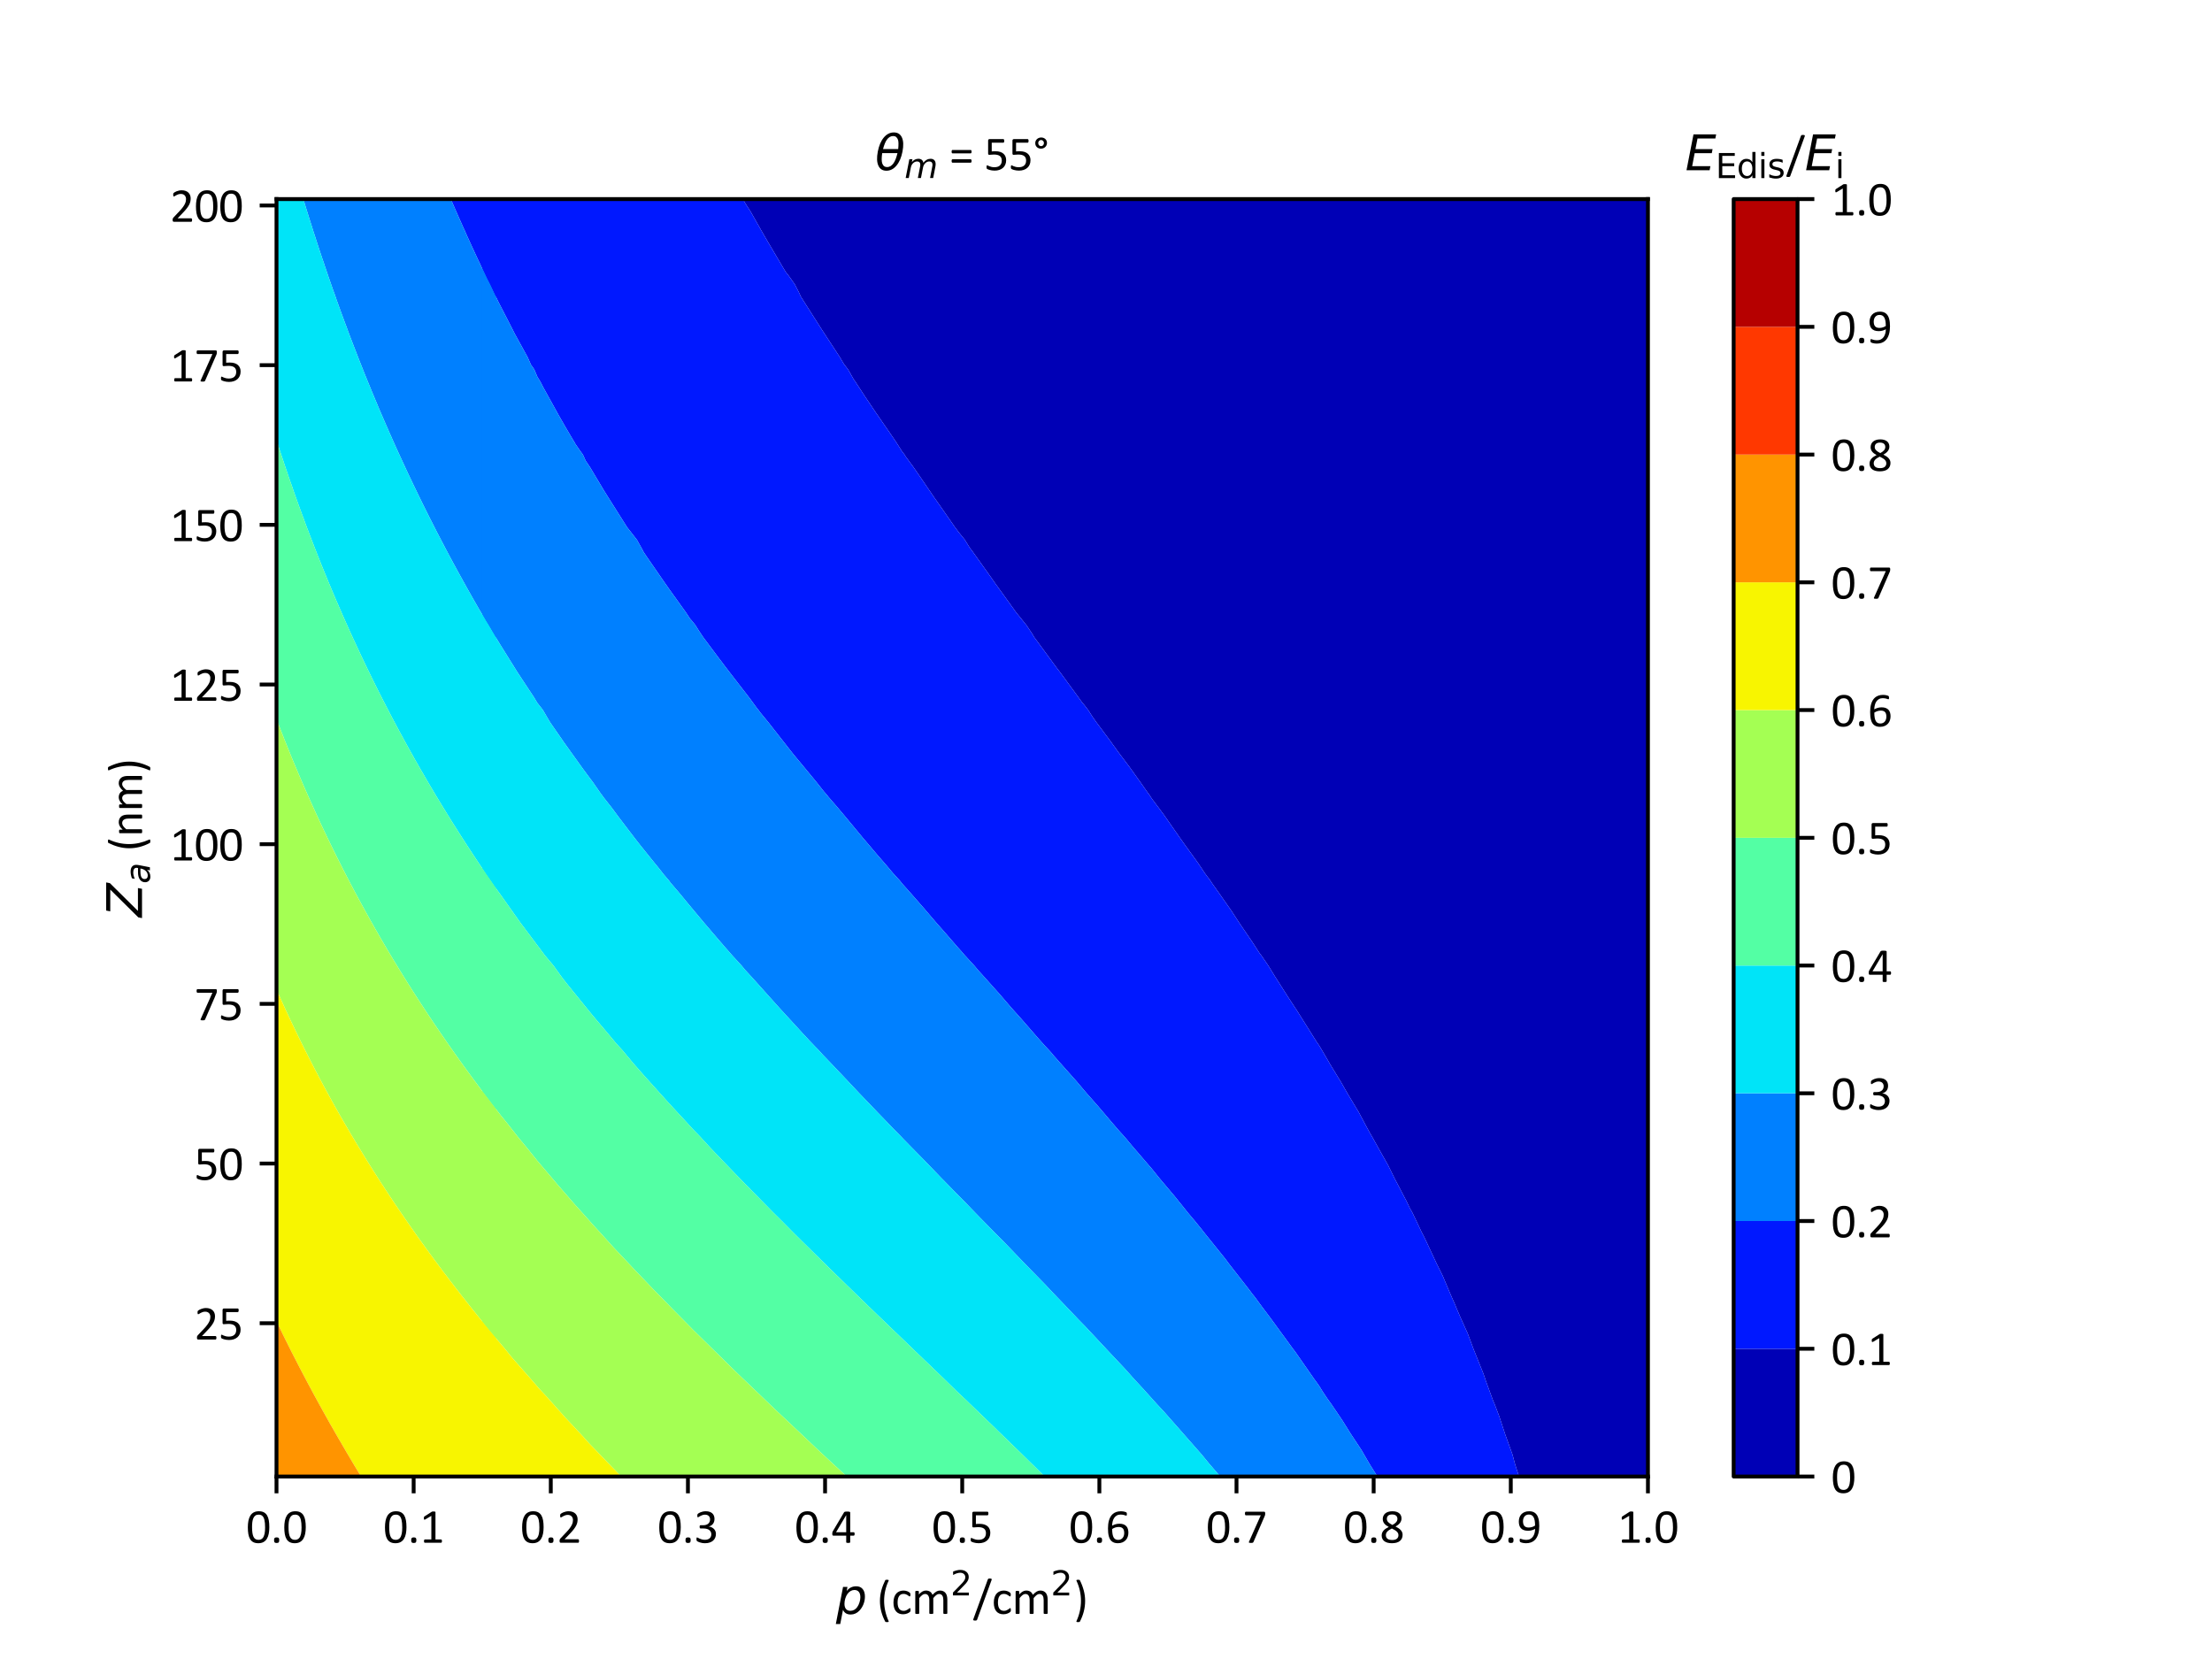 <?xml version="1.0" encoding="utf-8" standalone="no"?>
<!DOCTYPE svg PUBLIC "-//W3C//DTD SVG 1.1//EN"
  "http://www.w3.org/Graphics/SVG/1.1/DTD/svg11.dtd">
<svg xmlns:xlink="http://www.w3.org/1999/xlink" width="460.8pt" height="345.6pt" viewBox="0 0 460.8 345.6" xmlns="http://www.w3.org/2000/svg" version="1.1">
 <defs>
  <style type="text/css">*{stroke-linejoin: round; stroke-linecap: butt}</style>
 </defs>
 <g id="figure_1">
  <g id="patch_1">
   <path d="M 0 345.6 
L 460.8 345.6 
L 460.8 0 
L 0 0 
z
" style="fill: #ffffff"/>
  </g>
  <g id="axes_1">
   <g id="patch_2">
    <path d="M 57.6 307.584 
L 343.296 307.584 
L 343.296 41.472 
L 57.6 41.472 
z
" style="fill: #ffffff"/>
   </g>
   <g id="PathCollection_1">
    <path clip-path="url(#p488ea28211)" style="fill: #0000b6"/>
   </g>
   <g id="PathCollection_2">
    <path d="M 93.914 41.472 
L 94.05 41.793 
L 94.334 42.446 
L 94.55 42.943 
L 95.363 44.798 
L 95.539 45.196 
L 96.409 47.151 
L 96.519 47.403 
L 96.645 47.668 
L 96.857 48.125 
L 97.168 48.84 
L 97.282 49.099 
L 97.571 49.734 
L 98.357 51.451 
L 98.564 51.899 
L 99.448 53.803 
L 99.564 54.058 
L 99.693 54.32 
L 99.914 54.778 
L 100.247 55.509 
L 100.359 55.752 
L 100.63 56.324 
L 101.479 58.104 
L 101.652 58.463 
L 102.616 60.456 
L 102.7 60.631 
L 103.091 61.43 
L 103.219 61.695 
L 103.34 61.939 
L 103.34 61.43 
L 103.34 58.104 
L 103.34 54.778 
L 103.34 51.451 
L 103.34 48.125 
L 103.34 44.798 
L 103.34 41.472 
L 101.816 41.472 
L 100.293 41.472 
L 98.769 41.472 
L 97.245 41.472 
L 95.721 41.472 
L 94.198 41.472 
" clip-path="url(#p488ea28211)" style="fill: #0018ff"/>
   </g>
   <g id="PathCollection_3">
    <path d="M 103.34 61.939 
L 103.219 61.695 
L 103.091 61.43 
L 102.7 60.631 
L 102.616 60.456 
L 101.652 58.463 
L 101.479 58.104 
L 100.63 56.324 
L 100.359 55.752 
L 100.247 55.509 
L 99.914 54.778 
L 99.693 54.32 
L 99.564 54.058 
L 99.448 53.803 
L 98.564 51.899 
L 98.357 51.451 
L 97.571 49.734 
L 97.282 49.099 
L 97.168 48.84 
L 96.857 48.125 
L 96.645 47.668 
L 96.519 47.403 
L 96.409 47.151 
L 95.539 45.196 
L 95.363 44.798 
L 94.55 42.943 
L 94.334 42.446 
L 94.05 41.793 
L 93.914 41.472 
L 92.674 41.472 
L 91.15 41.472 
L 89.627 41.472 
L 88.103 41.472 
L 86.579 41.472 
L 85.055 41.472 
L 83.532 41.472 
L 82.008 41.472 
L 80.484 41.472 
L 78.961 41.472 
L 77.437 41.472 
L 75.913 41.472 
L 74.389 41.472 
L 72.866 41.472 
L 71.342 41.472 
L 69.818 41.472 
L 68.295 41.472 
L 66.771 41.472 
L 65.247 41.472 
L 63.723 41.472 
L 63.19 41.472 
L 63.4 42.177 
L 63.484 42.446 
L 63.909 43.823 
L 64.215 44.798 
L 64.635 46.135 
L 64.962 47.151 
L 65.259 48.114 
L 65.261 48.118 
L 65.263 48.125 
L 65.266 48.134 
L 65.269 48.145 
L 65.586 49.099 
L 65.889 50.051 
L 66.346 51.451 
L 66.615 52.274 
L 67.122 53.803 
L 67.137 53.843 
L 67.467 54.778 
L 67.649 55.361 
L 67.787 55.752 
L 68.461 57.74 
L 68.588 58.104 
L 69.384 60.395 
L 69.405 60.456 
L 69.541 60.814 
L 69.771 61.43 
L 70.064 62.305 
L 70.097 62.405 
L 70.207 62.71 
L 70.948 64.757 
L 71.122 65.236 
L 71.816 67.109 
L 71.964 67.521 
L 72.186 68.083 
L 72.519 69.008 
L 72.536 69.057 
L 73.053 70.422 
L 73.432 71.41 
L 73.869 72.545 
L 74.346 73.762 
L 74.633 74.515 
L 74.668 74.598 
L 74.725 74.736 
L 74.902 75.2 
L 75.107 75.71 
L 75.273 76.134 
L 75.798 77.455 
L 75.954 77.845 
L 76.042 78.062 
L 76.698 79.674 
L 77.005 80.415 
L 77.376 81.333 
L 77.389 81.365 
L 77.399 81.389 
L 77.405 81.404 
L 77.409 81.414 
L 77.81 82.363 
L 78.144 83.171 
L 78.792 84.715 
L 78.908 84.991 
L 79.097 85.436 
L 79.609 86.626 
L 79.801 87.067 
L 80.048 87.647 
L 80.149 87.876 
L 80.223 88.042 
L 80.267 88.149 
L 80.294 88.214 
L 80.651 89.016 
L 81.095 90.035 
L 81.684 91.368 
L 81.911 91.879 
L 82.247 92.628 
L 82.599 93.405 
L 82.743 93.72 
L 82.941 94.16 
L 83.189 94.694 
L 83.25 94.834 
L 83.286 94.916 
L 83.638 95.669 
L 84.124 96.728 
L 84.725 98.021 
L 84.96 98.524 
L 85.28 99.203 
L 85.666 100.015 
L 85.838 100.373 
L 86.089 100.904 
L 86.305 101.347 
L 86.356 101.458 
L 86.386 101.522 
L 86.777 102.321 
L 87.228 103.257 
L 87.919 104.674 
L 88.052 104.944 
L 88.218 105.28 
L 88.807 106.462 
L 89.091 107.026 
L 89.534 107.916 
L 89.576 108 
L 89.592 108.031 
L 90.075 108.974 
L 90.405 109.627 
L 91.077 110.943 
L 91.184 111.149 
L 91.276 111.326 
L 92.021 112.753 
L 92.508 113.679 
L 92.906 114.443 
L 93.021 114.653 
L 93.142 114.884 
L 93.334 115.25 
L 93.536 115.627 
L 93.652 115.845 
L 93.87 116.254 
L 94.355 117.153 
L 94.803 117.979 
L 95.302 118.894 
L 96.093 120.331 
L 96.326 120.759 
L 96.436 120.952 
L 96.638 121.306 
L 97.092 122.135 
L 97.171 122.28 
L 97.56 122.971 
L 98.499 124.632 
L 98.649 124.894 
L 99.842 126.974 
L 99.847 126.983 
L 99.847 126.984 
L 100.051 127.324 
L 100.426 127.958 
L 100.899 128.788 
L 100.985 128.933 
L 102.06 130.752 
L 102.377 131.285 
L 103.108 132.506 
L 103.34 132.889 
L 103.34 131.285 
L 103.34 127.958 
L 103.34 124.632 
L 103.34 121.306 
L 103.34 117.979 
L 103.34 114.653 
L 103.34 111.326 
L 103.34 108 
L 103.34 104.674 
L 103.34 101.347 
L 103.34 98.021 
L 103.34 94.694 
L 103.34 91.368 
L 103.34 88.042 
L 103.34 84.715 
L 103.34 81.389 
L 103.34 78.062 
L 103.34 74.736 
L 103.34 71.41 
L 103.34 68.083 
L 103.34 64.757 
" clip-path="url(#p488ea28211)" style="fill: #0080ff"/>
   </g>
   <g id="PathCollection_4">
    <path d="M 103.34 132.889 
L 103.108 132.506 
L 102.377 131.285 
L 102.06 130.752 
L 100.985 128.933 
L 100.899 128.788 
L 100.426 127.958 
L 100.051 127.324 
L 99.847 126.984 
L 99.847 126.983 
L 99.842 126.974 
L 98.649 124.894 
L 98.499 124.632 
L 97.56 122.971 
L 97.171 122.28 
L 97.092 122.135 
L 96.638 121.306 
L 96.436 120.952 
L 96.326 120.759 
L 96.093 120.331 
L 95.302 118.894 
L 94.803 117.979 
L 94.355 117.153 
L 93.87 116.254 
L 93.652 115.845 
L 93.536 115.627 
L 93.334 115.25 
L 93.142 114.884 
L 93.021 114.653 
L 92.906 114.443 
L 92.508 113.679 
L 92.021 112.753 
L 91.276 111.326 
L 91.184 111.149 
L 91.077 110.943 
L 90.405 109.627 
L 90.075 108.974 
L 89.592 108.031 
L 89.576 108 
L 89.534 107.916 
L 89.091 107.026 
L 88.807 106.462 
L 88.218 105.28 
L 88.052 104.944 
L 87.919 104.674 
L 87.228 103.257 
L 86.777 102.321 
L 86.386 101.522 
L 86.356 101.458 
L 86.305 101.347 
L 86.089 100.904 
L 85.838 100.373 
L 85.666 100.015 
L 85.28 99.203 
L 84.96 98.524 
L 84.725 98.021 
L 84.124 96.728 
L 83.638 95.669 
L 83.286 94.916 
L 83.25 94.834 
L 83.189 94.694 
L 82.941 94.16 
L 82.743 93.72 
L 82.599 93.405 
L 82.247 92.628 
L 81.911 91.879 
L 81.684 91.368 
L 81.095 90.035 
L 80.651 89.016 
L 80.294 88.214 
L 80.267 88.149 
L 80.223 88.042 
L 80.149 87.876 
L 80.048 87.647 
L 79.801 87.067 
L 79.609 86.626 
L 79.097 85.436 
L 78.908 84.991 
L 78.792 84.715 
L 78.144 83.171 
L 77.81 82.363 
L 77.409 81.414 
L 77.405 81.404 
L 77.399 81.389 
L 77.389 81.365 
L 77.376 81.333 
L 77.005 80.415 
L 76.698 79.674 
L 76.042 78.062 
L 75.954 77.845 
L 75.798 77.455 
L 75.273 76.134 
L 75.107 75.71 
L 74.902 75.2 
L 74.725 74.736 
L 74.668 74.598 
L 74.633 74.515 
L 74.346 73.762 
L 73.869 72.545 
L 73.432 71.41 
L 73.053 70.422 
L 72.536 69.057 
L 72.519 69.008 
L 72.186 68.083 
L 71.964 67.521 
L 71.816 67.109 
L 71.122 65.236 
L 70.948 64.757 
L 70.207 62.71 
L 70.097 62.405 
L 70.064 62.305 
L 69.771 61.43 
L 69.541 60.814 
L 69.405 60.456 
L 69.384 60.395 
L 68.588 58.104 
L 68.461 57.74 
L 67.787 55.752 
L 67.649 55.361 
L 67.467 54.778 
L 67.137 53.843 
L 67.122 53.803 
L 66.615 52.274 
L 66.346 51.451 
L 65.889 50.051 
L 65.586 49.099 
L 65.269 48.145 
L 65.266 48.134 
L 65.263 48.125 
L 65.261 48.118 
L 65.259 48.114 
L 64.962 47.151 
L 64.635 46.135 
L 64.215 44.798 
L 63.909 43.823 
L 63.484 42.446 
L 63.4 42.177 
L 63.19 41.472 
L 62.2 41.472 
L 60.676 41.472 
L 59.152 41.472 
L 57.629 41.472 
L 57.629 44.798 
L 57.629 48.125 
L 57.629 51.451 
L 57.629 54.778 
L 57.629 58.104 
L 57.629 61.43 
L 57.629 64.757 
L 57.629 68.083 
L 57.629 71.41 
L 57.629 74.736 
L 57.629 78.062 
L 57.629 81.389 
L 57.629 84.715 
L 57.629 88.042 
L 57.629 91.368 
L 57.629 91.796 
L 57.825 92.401 
L 58.179 93.492 
L 58.256 93.72 
L 58.331 93.952 
L 58.578 94.694 
L 58.709 95.095 
L 58.906 95.669 
L 59.462 97.345 
L 59.693 98.021 
L 60.324 99.875 
L 60.497 100.373 
L 60.556 100.535 
L 60.854 101.347 
L 61.044 101.919 
L 61.165 102.283 
L 61.179 102.321 
L 61.375 102.873 
L 62.018 104.674 
L 62.097 104.897 
L 62.877 107.026 
L 62.974 107.3 
L 63.078 107.566 
L 63.247 108 
L 63.472 108.629 
L 63.595 108.974 
L 63.977 109.992 
L 64.486 111.326 
L 64.832 112.233 
L 65.396 113.679 
L 65.634 114.303 
L 65.778 114.653 
L 66.059 115.387 
L 66.155 115.627 
L 66.233 115.828 
L 66.481 116.452 
L 66.874 117.435 
L 67.095 117.979 
L 67.659 119.367 
L 68.06 120.331 
L 68.412 121.199 
L 68.458 121.306 
L 68.5 121.407 
L 68.555 121.541 
L 68.867 122.28 
L 69.107 122.859 
L 69.787 124.467 
L 69.83 124.569 
L 69.858 124.632 
L 70.578 126.3 
L 70.879 126.984 
L 71.272 127.895 
L 71.3 127.958 
L 71.312 127.986 
L 71.736 128.933 
L 72.071 129.694 
L 72.784 131.285 
L 72.841 131.413 
L 72.925 131.597 
L 73.585 133.04 
L 73.863 133.637 
L 74.252 134.487 
L 74.287 134.56 
L 74.31 134.611 
L 74.325 134.643 
L 74.333 134.662 
L 74.77 135.585 
L 75.121 136.34 
L 75.879 137.938 
L 75.903 137.989 
L 75.936 138.057 
L 76.678 139.593 
L 77.021 140.29 
L 77.475 141.229 
L 77.482 141.242 
L 77.493 141.264 
L 77.511 141.301 
L 77.538 141.355 
L 77.978 142.238 
L 78.256 142.802 
L 78.845 143.981 
L 79.013 144.315 
L 79.153 144.59 
L 79.854 145.967 
L 80.359 146.943 
L 80.739 147.687 
L 80.783 147.769 
L 80.862 147.917 
L 81.192 148.557 
L 81.368 148.891 
L 81.471 149.09 
L 81.672 149.473 
L 82.166 150.408 
L 82.613 151.243 
L 83.108 152.168 
L 83.884 153.595 
L 84.121 154.037 
L 84.227 154.226 
L 84.42 154.57 
L 84.877 155.411 
L 84.949 155.544 
L 85.361 156.286 
L 86.263 157.896 
L 86.437 158.206 
L 87.601 160.248 
L 87.619 160.282 
L 87.814 160.612 
L 88.172 161.222 
L 88.667 162.09 
L 88.73 162.197 
L 89.839 164.084 
L 90.115 164.549 
L 90.901 165.865 
L 91.524 166.901 
L 91.882 167.483 
L 92.122 167.875 
L 92.315 168.199 
L 92.717 168.849 
L 93.31 169.814 
L 94.172 171.202 
L 94.192 171.234 
L 94.209 171.261 
L 95.069 172.625 
L 95.661 173.554 
L 96.076 174.208 
L 96.285 174.528 
L 96.546 174.936 
L 96.908 175.502 
L 97.514 176.435 
L 98.444 177.854 
L 98.635 178.146 
L 99.498 179.446 
L 99.881 180.022 
L 100.004 180.207 
L 100.084 180.324 
L 100.667 181.181 
L 101.099 181.83 
L 101.322 182.155 
L 102.262 183.534 
L 102.932 184.507 
L 103.252 184.971 
L 103.34 185.097 
L 103.34 184.507 
L 103.34 181.181 
L 103.34 177.854 
L 103.34 174.528 
L 103.34 171.202 
L 103.34 167.875 
L 103.34 164.549 
L 103.34 161.222 
L 103.34 157.896 
L 103.34 154.57 
L 103.34 151.243 
L 103.34 147.917 
L 103.34 144.59 
L 103.34 141.264 
L 103.34 137.938 
L 103.34 134.611 
" clip-path="url(#p488ea28211)" style="fill: #00e4f8"/>
   </g>
   <g id="PathCollection_5">
    <path d="M 103.34 185.097 
L 103.252 184.971 
L 102.932 184.507 
L 102.262 183.534 
L 101.322 182.155 
L 101.099 181.83 
L 100.667 181.181 
L 100.084 180.324 
L 100.004 180.207 
L 99.881 180.022 
L 99.498 179.446 
L 98.635 178.146 
L 98.444 177.854 
L 97.514 176.435 
L 96.908 175.502 
L 96.546 174.936 
L 96.285 174.528 
L 96.076 174.208 
L 95.661 173.554 
L 95.069 172.625 
L 94.209 171.261 
L 94.192 171.234 
L 94.172 171.202 
L 93.31 169.814 
L 92.717 168.849 
L 92.315 168.199 
L 92.122 167.875 
L 91.882 167.483 
L 91.524 166.901 
L 90.901 165.865 
L 90.115 164.549 
L 89.839 164.084 
L 88.73 162.197 
L 88.667 162.09 
L 88.172 161.222 
L 87.814 160.612 
L 87.619 160.282 
L 87.601 160.248 
L 86.437 158.206 
L 86.263 157.896 
L 85.361 156.286 
L 84.949 155.544 
L 84.877 155.411 
L 84.42 154.57 
L 84.227 154.226 
L 84.121 154.037 
L 83.884 153.595 
L 83.108 152.168 
L 82.613 151.243 
L 82.166 150.408 
L 81.672 149.473 
L 81.471 149.09 
L 81.368 148.891 
L 81.192 148.557 
L 80.862 147.917 
L 80.783 147.769 
L 80.739 147.687 
L 80.359 146.943 
L 79.854 145.967 
L 79.153 144.59 
L 79.013 144.315 
L 78.845 143.981 
L 78.256 142.802 
L 77.978 142.238 
L 77.538 141.355 
L 77.511 141.301 
L 77.493 141.264 
L 77.482 141.242 
L 77.475 141.229 
L 77.021 140.29 
L 76.678 139.593 
L 75.936 138.057 
L 75.903 137.989 
L 75.879 137.938 
L 75.121 136.34 
L 74.77 135.585 
L 74.333 134.662 
L 74.325 134.643 
L 74.31 134.611 
L 74.287 134.56 
L 74.252 134.487 
L 73.863 133.637 
L 73.585 133.04 
L 72.925 131.597 
L 72.841 131.413 
L 72.784 131.285 
L 72.071 129.694 
L 71.736 128.933 
L 71.312 127.986 
L 71.3 127.958 
L 71.272 127.895 
L 70.879 126.984 
L 70.578 126.3 
L 69.858 124.632 
L 69.83 124.569 
L 69.787 124.467 
L 69.107 122.859 
L 68.867 122.28 
L 68.555 121.541 
L 68.5 121.407 
L 68.458 121.306 
L 68.412 121.199 
L 68.06 120.331 
L 67.659 119.367 
L 67.095 117.979 
L 66.874 117.435 
L 66.481 116.452 
L 66.233 115.828 
L 66.155 115.627 
L 66.059 115.387 
L 65.778 114.653 
L 65.634 114.303 
L 65.396 113.679 
L 64.832 112.233 
L 64.486 111.326 
L 63.977 109.992 
L 63.595 108.974 
L 63.472 108.629 
L 63.247 108 
L 63.078 107.566 
L 62.974 107.3 
L 62.877 107.026 
L 62.097 104.897 
L 62.018 104.674 
L 61.375 102.873 
L 61.179 102.321 
L 61.165 102.283 
L 61.044 101.919 
L 60.854 101.347 
L 60.556 100.535 
L 60.497 100.373 
L 60.324 99.875 
L 59.693 98.021 
L 59.462 97.345 
L 58.906 95.669 
L 58.709 95.095 
L 58.578 94.694 
L 58.331 93.952 
L 58.256 93.72 
L 58.179 93.492 
L 57.825 92.401 
L 57.629 91.796 
L 57.629 94.694 
L 57.629 98.021 
L 57.629 101.347 
L 57.629 104.674 
L 57.629 108 
L 57.629 111.326 
L 57.629 114.653 
L 57.629 117.979 
L 57.629 121.306 
L 57.629 124.632 
L 57.629 127.958 
L 57.629 131.285 
L 57.629 134.611 
L 57.629 137.938 
L 57.629 141.264 
L 57.629 144.59 
L 57.629 147.917 
L 57.629 149.881 
L 57.801 150.333 
L 58.155 151.243 
L 58.611 152.424 
L 59.078 153.595 
L 59.378 154.366 
L 59.41 154.442 
L 59.463 154.57 
L 59.539 154.761 
L 59.635 155.006 
L 59.853 155.544 
L 60.027 155.985 
L 60.563 157.299 
L 60.717 157.678 
L 60.808 157.896 
L 61.469 159.491 
L 61.792 160.248 
L 62.198 161.221 
L 62.199 161.222 
L 62.199 161.223 
L 62.199 161.223 
L 62.62 162.197 
L 62.936 162.942 
L 63.635 164.549 
L 63.697 164.69 
L 63.791 164.903 
L 64.427 166.34 
L 64.681 166.901 
L 65.027 167.676 
L 65.08 167.793 
L 65.118 167.875 
L 65.14 167.928 
L 65.154 167.959 
L 65.563 168.849 
L 65.941 169.686 
L 66.644 171.202 
L 66.734 171.396 
L 66.857 171.658 
L 67.48 172.98 
L 67.757 173.554 
L 68.163 174.409 
L 68.22 174.528 
L 68.242 174.575 
L 68.694 175.502 
L 69.041 176.224 
L 69.802 177.77 
L 69.825 177.817 
L 69.844 177.854 
L 70.625 179.419 
L 71.027 180.207 
L 71.463 181.071 
L 71.484 181.111 
L 71.521 181.181 
L 71.581 181.299 
L 71.674 181.481 
L 72.021 182.155 
L 72.231 182.566 
L 72.65 183.371 
L 72.966 183.978 
L 73.246 184.507 
L 73.858 185.667 
L 74.501 186.859 
L 74.815 187.449 
L 75.029 187.834 
L 75.536 188.774 
L 75.554 188.808 
L 76.153 189.897 
L 76.857 191.16 
L 77.175 191.732 
L 78.185 193.512 
L 78.296 193.709 
L 78.749 194.486 
L 79.265 195.391 
L 79.305 195.461 
L 79.382 195.593 
L 79.774 196.263 
L 80.571 197.623 
L 80.685 197.813 
L 81.688 199.497 
L 82.092 200.165 
L 82.176 200.303 
L 82.688 201.139 
L 82.985 201.634 
L 83.282 202.113 
L 84.042 203.35 
L 84.74 204.466 
L 84.982 204.853 
L 85.192 205.184 
L 85.805 206.155 
L 86.231 206.818 
L 86.753 207.635 
L 86.788 207.689 
L 86.856 207.792 
L 86.986 207.993 
L 87.243 208.393 
L 87.485 208.766 
L 87.585 208.922 
L 87.727 209.139 
L 88.309 210.03 
L 89.029 211.118 
L 89.382 211.653 
L 90.601 213.471 
L 90.64 213.528 
L 90.851 213.839 
L 91.267 214.445 
L 91.618 214.967 
L 91.801 215.235 
L 91.928 215.419 
L 93.023 217.009 
L 93.557 217.771 
L 94.061 218.493 
L 94.435 219.023 
L 94.867 219.636 
L 95.216 220.123 
L 95.836 220.994 
L 95.861 221.028 
L 95.912 221.098 
L 96.017 221.244 
L 96.265 221.589 
L 96.613 222.072 
L 96.726 222.231 
L 96.865 222.422 
L 97.467 223.252 
L 98.328 224.424 
L 98.599 224.795 
L 99.484 225.986 
L 99.892 226.535 
L 100.073 226.776 
L 100.208 226.955 
L 100.808 227.75 
L 101.215 228.294 
L 101.544 228.725 
L 102.386 229.833 
L 103.339 231.07 
L 103.34 231.071 
L 103.34 227.75 
L 103.34 224.424 
L 103.34 221.098 
L 103.34 217.771 
L 103.34 214.445 
L 103.34 211.118 
L 103.34 207.792 
L 103.34 204.466 
L 103.34 201.139 
L 103.34 197.813 
L 103.34 194.486 
L 103.34 191.16 
L 103.34 187.834 
" clip-path="url(#p488ea28211)" style="fill: #53ffa4"/>
   </g>
   <g id="PathCollection_6">
    <path d="M 103.34 231.071 
L 103.339 231.07 
L 102.386 229.833 
L 101.544 228.725 
L 101.215 228.294 
L 100.808 227.75 
L 100.208 226.955 
L 100.073 226.776 
L 99.892 226.535 
L 99.484 225.986 
L 98.599 224.795 
L 98.328 224.424 
L 97.467 223.252 
L 96.865 222.422 
L 96.726 222.231 
L 96.613 222.072 
L 96.265 221.589 
L 96.017 221.244 
L 95.912 221.098 
L 95.861 221.028 
L 95.836 220.994 
L 95.216 220.123 
L 94.867 219.636 
L 94.435 219.023 
L 94.061 218.493 
L 93.557 217.771 
L 93.023 217.009 
L 91.928 215.419 
L 91.801 215.235 
L 91.618 214.967 
L 91.267 214.445 
L 90.851 213.839 
L 90.64 213.528 
L 90.601 213.471 
L 89.382 211.653 
L 89.029 211.118 
L 88.309 210.03 
L 87.727 209.139 
L 87.585 208.922 
L 87.485 208.766 
L 87.243 208.393 
L 86.986 207.993 
L 86.856 207.792 
L 86.788 207.689 
L 86.753 207.635 
L 86.231 206.818 
L 85.805 206.155 
L 85.192 205.184 
L 84.982 204.853 
L 84.74 204.466 
L 84.042 203.35 
L 83.282 202.113 
L 82.985 201.634 
L 82.688 201.139 
L 82.176 200.303 
L 82.092 200.165 
L 81.688 199.497 
L 80.685 197.813 
L 80.571 197.623 
L 79.774 196.263 
L 79.382 195.593 
L 79.305 195.461 
L 79.265 195.391 
L 78.749 194.486 
L 78.296 193.709 
L 78.185 193.512 
L 77.175 191.732 
L 76.857 191.16 
L 76.153 189.897 
L 75.554 188.808 
L 75.536 188.774 
L 75.029 187.834 
L 74.815 187.449 
L 74.501 186.859 
L 73.858 185.667 
L 73.246 184.507 
L 72.966 183.978 
L 72.65 183.371 
L 72.231 182.566 
L 72.021 182.155 
L 71.674 181.481 
L 71.581 181.299 
L 71.521 181.181 
L 71.484 181.111 
L 71.463 181.071 
L 71.027 180.207 
L 70.625 179.419 
L 69.844 177.854 
L 69.825 177.817 
L 69.802 177.77 
L 69.041 176.224 
L 68.694 175.502 
L 68.242 174.575 
L 68.22 174.528 
L 68.163 174.409 
L 67.757 173.554 
L 67.48 172.98 
L 66.857 171.658 
L 66.734 171.396 
L 66.644 171.202 
L 65.941 169.686 
L 65.563 168.849 
L 65.154 167.959 
L 65.14 167.928 
L 65.118 167.875 
L 65.08 167.793 
L 65.027 167.676 
L 64.681 166.901 
L 64.427 166.34 
L 63.791 164.903 
L 63.697 164.69 
L 63.635 164.549 
L 62.936 162.942 
L 62.62 162.197 
L 62.199 161.223 
L 62.199 161.223 
L 62.199 161.222 
L 62.198 161.221 
L 61.792 160.248 
L 61.469 159.491 
L 60.808 157.896 
L 60.717 157.678 
L 60.563 157.299 
L 60.027 155.985 
L 59.853 155.544 
L 59.635 155.006 
L 59.539 154.761 
L 59.463 154.57 
L 59.41 154.442 
L 59.378 154.366 
L 59.078 153.595 
L 58.611 152.424 
L 58.155 151.243 
L 57.801 150.333 
L 57.629 149.881 
L 57.629 151.243 
L 57.629 154.57 
L 57.629 157.896 
L 57.629 161.222 
L 57.629 164.549 
L 57.629 167.875 
L 57.629 171.202 
L 57.629 174.528 
L 57.629 177.854 
L 57.629 181.181 
L 57.629 184.507 
L 57.629 187.834 
L 57.629 191.16 
L 57.629 194.486 
L 57.629 197.813 
L 57.629 201.139 
L 57.629 204.466 
L 57.629 206.2 
L 57.988 207.006 
L 58.342 207.792 
L 58.575 208.314 
L 58.784 208.766 
L 59.504 210.35 
L 59.864 211.118 
L 60.441 212.358 
L 60.97 213.471 
L 61.205 213.953 
L 61.44 214.445 
L 61.583 214.75 
L 61.667 214.926 
L 61.909 215.419 
L 62.612 216.87 
L 63.063 217.771 
L 63.54 218.735 
L 64.126 219.891 
L 64.204 220.048 
L 64.244 220.123 
L 64.307 220.248 
L 64.744 221.098 
L 64.843 221.297 
L 64.901 221.411 
L 65.245 222.072 
L 65.816 223.181 
L 66.475 224.424 
L 66.692 224.837 
L 66.935 225.289 
L 67.453 226.261 
L 67.736 226.776 
L 68.236 227.698 
L 68.265 227.75 
L 68.275 227.768 
L 68.801 228.725 
L 69.111 229.294 
L 69.669 230.288 
L 69.892 230.689 
L 70.112 231.077 
L 70.79 232.281 
L 71.455 233.429 
L 71.784 234.004 
L 71.866 234.144 
L 72.02 234.403 
L 72.296 234.875 
L 72.587 235.377 
L 73.135 236.312 
L 73.982 237.73 
L 74.212 238.117 
L 75.407 240.082 
L 75.428 240.117 
L 75.627 240.444 
L 76.009 241.056 
L 76.52 241.885 
L 76.611 242.03 
L 77.71 243.786 
L 78.092 244.382 
L 78.761 245.434 
L 79.325 246.306 
L 79.488 246.558 
L 79.604 246.735 
L 79.889 247.17 
L 80.125 247.531 
L 80.24 247.709 
L 80.298 247.801 
L 80.33 247.848 
L 80.881 248.683 
L 81.281 249.296 
L 81.834 250.121 
L 82.104 250.527 
L 82.449 251.035 
L 83.092 251.995 
L 84.05 253.387 
L 84.263 253.7 
L 84.416 253.924 
L 84.723 254.362 
L 85.346 255.259 
L 85.399 255.336 
L 85.48 255.453 
L 85.695 255.758 
L 86.765 257.282 
L 87.057 257.688 
L 87.883 258.848 
L 88.479 259.671 
L 88.625 259.874 
L 88.747 260.04 
L 89.13 260.565 
L 89.362 260.884 
L 89.456 261.014 
L 89.501 261.076 
L 89.524 261.107 
L 90.171 261.989 
L 90.498 262.438 
L 90.888 262.96 
L 91.305 263.524 
L 91.919 264.341 
L 92.386 264.969 
L 93.699 266.693 
L 93.72 266.721 
L 93.956 267.033 
L 94.446 267.667 
L 94.795 268.125 
L 94.969 268.348 
L 95.198 268.641 
L 96.203 269.942 
L 97.036 270.994 
L 97.204 271.209 
L 97.312 271.344 
L 98.131 272.385 
L 98.905 273.346 
L 99.3 273.84 
L 99.689 274.32 
L 100.295 275.072 
L 100.478 275.294 
L 100.689 275.557 
L 101.073 276.025 
L 102.025 277.191 
L 102.404 277.646 
L 103.165 278.57 
L 103.34 278.783 
L 103.34 277.646 
L 103.34 274.32 
L 103.34 270.994 
L 103.34 267.667 
L 103.34 264.341 
L 103.34 261.014 
L 103.34 257.688 
L 103.34 254.362 
L 103.34 251.035 
L 103.34 247.709 
L 103.34 244.382 
L 103.34 241.056 
L 103.34 237.73 
L 103.34 234.403 
L 103.34 231.077 
" clip-path="url(#p488ea28211)" style="fill: #a4ff53"/>
   </g>
   <g id="PathCollection_7">
    <path d="M 103.34 278.783 
L 103.165 278.57 
L 102.404 277.646 
L 102.025 277.191 
L 101.073 276.025 
L 100.689 275.557 
L 100.478 275.294 
L 100.295 275.072 
L 99.689 274.32 
L 99.3 273.84 
L 98.905 273.346 
L 98.131 272.385 
L 97.312 271.344 
L 97.204 271.209 
L 97.036 270.994 
L 96.203 269.942 
L 95.198 268.641 
L 94.969 268.348 
L 94.795 268.125 
L 94.446 267.667 
L 93.956 267.033 
L 93.72 266.721 
L 93.699 266.693 
L 92.386 264.969 
L 91.919 264.341 
L 91.305 263.524 
L 90.888 262.96 
L 90.498 262.438 
L 90.171 261.989 
L 89.524 261.107 
L 89.501 261.076 
L 89.456 261.014 
L 89.362 260.884 
L 89.13 260.565 
L 88.747 260.04 
L 88.625 259.874 
L 88.479 259.671 
L 87.883 258.848 
L 87.057 257.688 
L 86.765 257.282 
L 85.695 255.758 
L 85.48 255.453 
L 85.399 255.336 
L 85.346 255.259 
L 84.723 254.362 
L 84.416 253.924 
L 84.263 253.7 
L 84.05 253.387 
L 83.092 251.995 
L 82.449 251.035 
L 82.104 250.527 
L 81.834 250.121 
L 81.281 249.296 
L 80.881 248.683 
L 80.33 247.848 
L 80.298 247.801 
L 80.24 247.709 
L 80.125 247.531 
L 79.889 247.17 
L 79.604 246.735 
L 79.488 246.558 
L 79.325 246.306 
L 78.761 245.434 
L 78.092 244.382 
L 77.71 243.786 
L 76.611 242.03 
L 76.52 241.885 
L 76.009 241.056 
L 75.627 240.444 
L 75.428 240.117 
L 75.407 240.082 
L 74.212 238.117 
L 73.982 237.73 
L 73.135 236.312 
L 72.587 235.377 
L 72.296 234.875 
L 72.02 234.403 
L 71.866 234.144 
L 71.784 234.004 
L 71.455 233.429 
L 70.79 232.281 
L 70.112 231.077 
L 69.892 230.689 
L 69.669 230.288 
L 69.111 229.294 
L 68.801 228.725 
L 68.275 227.768 
L 68.265 227.75 
L 68.236 227.698 
L 67.736 226.776 
L 67.453 226.261 
L 66.935 225.289 
L 66.692 224.837 
L 66.475 224.424 
L 65.816 223.181 
L 65.245 222.072 
L 64.901 221.411 
L 64.843 221.297 
L 64.744 221.098 
L 64.307 220.248 
L 64.244 220.123 
L 64.204 220.048 
L 64.126 219.891 
L 63.54 218.735 
L 63.063 217.771 
L 62.612 216.87 
L 61.909 215.419 
L 61.667 214.926 
L 61.583 214.75 
L 61.44 214.445 
L 61.205 213.953 
L 60.97 213.471 
L 60.441 212.358 
L 59.864 211.118 
L 59.504 210.35 
L 58.784 208.766 
L 58.575 208.314 
L 58.342 207.792 
L 57.988 207.006 
L 57.629 206.2 
L 57.629 207.792 
L 57.629 211.118 
L 57.629 214.445 
L 57.629 217.771 
L 57.629 221.098 
L 57.629 224.424 
L 57.629 227.75 
L 57.629 231.077 
L 57.629 234.403 
L 57.629 237.73 
L 57.629 241.056 
L 57.629 244.382 
L 57.629 247.709 
L 57.629 251.035 
L 57.629 254.362 
L 57.629 257.688 
L 57.629 261.014 
L 57.629 264.341 
L 57.629 267.667 
L 57.629 270.994 
L 57.629 274.32 
L 57.629 275.328 
L 57.944 275.982 
L 58.759 277.646 
L 58.959 278.067 
L 59.921 279.999 
L 60.016 280.192 
L 60.409 280.973 
L 60.764 281.683 
L 60.902 281.947 
L 61.062 282.267 
L 62.106 284.299 
L 62.155 284.397 
L 62.879 285.782 
L 63.292 286.574 
L 63.333 286.651 
L 63.354 286.689 
L 63.846 287.626 
L 64.134 288.176 
L 64.301 288.481 
L 64.366 288.6 
L 65.421 290.571 
L 65.634 290.952 
L 66.476 292.504 
L 66.924 293.304 
L 66.985 293.419 
L 67.463 294.278 
L 67.741 294.779 
L 68.009 295.253 
L 68.756 296.598 
L 69.339 297.605 
L 69.697 298.242 
L 70.057 298.862 
L 70.45 299.552 
L 70.69 299.957 
L 71.164 300.77 
L 71.224 300.873 
L 71.257 300.931 
L 71.275 300.964 
L 71.286 300.982 
L 71.826 301.905 
L 72.156 302.481 
L 72.702 303.396 
L 72.949 303.817 
L 73.216 304.258 
L 73.875 305.381 
L 74.626 306.61 
L 74.921 307.103 
L 75.216 307.584 
L 75.913 307.584 
L 77.437 307.584 
L 78.961 307.584 
L 80.484 307.584 
L 82.008 307.584 
L 83.532 307.584 
L 85.055 307.584 
L 86.579 307.584 
L 88.103 307.584 
L 89.627 307.584 
L 91.15 307.584 
L 92.674 307.584 
L 94.198 307.584 
L 95.721 307.584 
L 97.245 307.584 
L 98.769 307.584 
L 100.293 307.584 
L 101.816 307.584 
L 103.34 307.584 
L 103.34 304.258 
L 103.34 300.931 
L 103.34 297.605 
L 103.34 294.278 
L 103.34 290.952 
L 103.34 287.626 
L 103.34 284.299 
L 103.34 280.973 
" clip-path="url(#p488ea28211)" style="fill: #f8f500"/>
   </g>
   <g id="PathCollection_8">
    <path d="M 75.216 307.584 
L 74.921 307.103 
L 74.626 306.61 
L 73.875 305.381 
L 73.216 304.258 
L 72.949 303.817 
L 72.702 303.396 
L 72.156 302.481 
L 71.826 301.905 
L 71.286 300.982 
L 71.275 300.964 
L 71.257 300.931 
L 71.224 300.873 
L 71.164 300.77 
L 70.69 299.957 
L 70.45 299.552 
L 70.057 298.862 
L 69.697 298.242 
L 69.339 297.605 
L 68.756 296.598 
L 68.009 295.253 
L 67.741 294.779 
L 67.463 294.278 
L 66.985 293.419 
L 66.924 293.304 
L 66.476 292.504 
L 65.634 290.952 
L 65.421 290.571 
L 64.366 288.6 
L 64.301 288.481 
L 64.134 288.176 
L 63.846 287.626 
L 63.354 286.689 
L 63.333 286.651 
L 63.292 286.574 
L 62.879 285.782 
L 62.155 284.397 
L 62.106 284.299 
L 61.062 282.267 
L 60.902 281.947 
L 60.764 281.683 
L 60.409 280.973 
L 60.016 280.192 
L 59.921 279.999 
L 58.959 278.067 
L 58.759 277.646 
L 57.944 275.982 
L 57.629 275.328 
L 57.629 277.646 
L 57.629 280.973 
L 57.629 284.299 
L 57.629 287.626 
L 57.629 290.952 
L 57.629 294.278 
L 57.629 297.605 
L 57.629 300.931 
L 57.629 304.258 
L 57.629 307.584 
L 59.152 307.584 
L 60.676 307.584 
L 62.2 307.584 
L 63.723 307.584 
L 65.247 307.584 
L 66.771 307.584 
L 68.295 307.584 
L 69.818 307.584 
L 71.342 307.584 
L 72.866 307.584 
L 74.389 307.584 
" clip-path="url(#p488ea28211)" style="fill: #ff9400"/>
   </g>
   <g id="PathCollection_9">
    <path clip-path="url(#p488ea28211)" style="fill: #ff3800"/>
   </g>
   <g id="PathCollection_10">
    <path clip-path="url(#p488ea28211)" style="fill: #b60000"/>
   </g>
   <g id="PathCollection_11">
    <path d="M 154.762 41.472 
L 155.237 42.326 
L 156.358 44.07 
L 158.842 48.453 
L 159.942 50.342 
L 163.155 55.786 
L 163.651 56.615 
L 164.293 57.432 
L 165.557 59.213 
L 166.435 60.919 
L 166.842 61.811 
L 167.305 62.545 
L 170.829 68.083 
L 171.859 69.67 
L 174.923 74.356 
L 175.795 75.824 
L 176.659 76.954 
L 177.824 79.004 
L 178.212 79.552 
L 178.552 80.076 
L 180.163 82.547 
L 181.749 84.905 
L 182.365 85.824 
L 185.435 90.275 
L 186.68 92.096 
L 187.857 93.95 
L 188.162 94.363 
L 188.425 94.694 
L 188.566 94.925 
L 188.649 95.079 
L 190.276 97.292 
L 192.402 100.381 
L 194.565 103.565 
L 196.532 106.368 
L 198.938 109.837 
L 199.794 110.973 
L 200.98 112.435 
L 202.013 114.102 
L 202.711 115.033 
L 206.526 120.385 
L 207.164 121.306 
L 211.502 127.333 
L 211.675 127.578 
L 211.736 127.659 
L 213.784 130.176 
L 214.942 131.897 
L 215.463 132.774 
L 215.921 133.384 
L 220.072 139.046 
L 220.893 140.122 
L 224.703 145.319 
L 225.407 146.314 
L 225.921 146.912 
L 226.688 147.917 
L 227.605 149.339 
L 228.435 150.515 
L 231.028 153.989 
L 233.046 156.787 
L 235.316 159.799 
L 237.644 163.06 
L 239.121 165.178 
L 239.269 165.359 
L 239.487 165.658 
L 239.748 166.076 
L 240.098 166.58 
L 241.361 168.256 
L 242.448 169.725 
L 245.794 174.528 
L 246.035 174.858 
L 246.577 175.633 
L 249.523 179.713 
L 250.255 180.8 
L 250.996 181.92 
L 252.103 183.398 
L 252.6 184.149 
L 253.909 185.996 
L 256.545 189.758 
L 258.174 192.269 
L 260.861 196.205 
L 262.372 198.541 
L 262.755 199.029 
L 264.199 201.139 
L 265.563 203.355 
L 265.807 203.737 
L 268.312 207.674 
L 269.84 210.01 
L 270.099 210.387 
L 273.802 216.282 
L 274.328 217.117 
L 274.804 217.798 
L 275.447 218.88 
L 276.865 221.305 
L 276.949 221.478 
L 279.395 225.484 
L 280.684 227.75 
L 283.046 231.681 
L 284.295 234.023 
L 285.394 236.058 
L 285.733 236.621 
L 285.919 236.945 
L 287.18 239.219 
L 289.157 242.726 
L 290.522 245.491 
L 292.965 250.153 
L 293.737 251.764 
L 294.164 252.492 
L 295.061 254.362 
L 296.177 256.731 
L 296.304 256.96 
L 296.762 257.85 
L 299.28 263.232 
L 300.532 265.742 
L 302.113 269.504 
L 303.186 271.937 
L 303.216 272.005 
L 303.248 272.102 
L 303.287 272.218 
L 303.339 272.337 
L 304.354 274.7 
L 305.746 277.769 
L 306.94 280.973 
L 308.988 286.077 
L 309.399 287.245 
L 309.461 287.472 
L 310.325 289.843 
L 311.079 291.893 
L 311.329 292.441 
L 312.313 295.021 
L 313.532 298.714 
L 315.079 303.023 
L 315.607 304.986 
L 315.988 306.211 
L 316.446 307.584 
L 319.012 307.584 
L 327.107 307.584 
L 335.201 307.584 
L 343.296 307.584 
L 343.296 298.714 
L 343.296 289.843 
L 343.296 280.973 
L 343.296 272.102 
L 343.296 263.232 
L 343.296 254.362 
L 343.296 245.491 
L 343.296 236.621 
L 343.296 227.75 
L 343.296 218.88 
L 343.296 210.01 
L 343.296 201.139 
L 343.296 192.269 
L 343.296 183.398 
L 343.296 174.528 
L 343.296 165.658 
L 343.296 156.787 
L 343.296 147.917 
L 343.296 139.046 
L 343.296 130.176 
L 343.296 121.306 
L 343.296 112.435 
L 343.296 103.565 
L 343.296 94.694 
L 343.296 85.824 
L 343.296 76.954 
L 343.296 68.083 
L 343.296 59.213 
L 343.296 50.342 
L 343.296 41.472 
L 335.201 41.472 
L 327.107 41.472 
L 319.012 41.472 
L 310.917 41.472 
L 302.822 41.472 
L 294.728 41.472 
L 286.633 41.472 
L 278.538 41.472 
L 270.444 41.472 
L 262.349 41.472 
L 254.254 41.472 
L 246.159 41.472 
L 238.065 41.472 
L 229.97 41.472 
L 221.875 41.472 
L 213.78 41.472 
L 205.686 41.472 
L 197.591 41.472 
L 189.496 41.472 
L 181.402 41.472 
L 173.307 41.472 
L 165.212 41.472 
L 157.117 41.472 
" clip-path="url(#p488ea28211)" style="fill: #0000b6"/>
   </g>
   <g id="PathCollection_12">
    <path d="M 316.446 307.584 
L 315.988 306.211 
L 315.607 304.986 
L 315.079 303.023 
L 313.532 298.714 
L 312.313 295.021 
L 311.329 292.441 
L 311.079 291.893 
L 310.325 289.843 
L 309.461 287.472 
L 309.399 287.245 
L 308.988 286.077 
L 306.94 280.973 
L 305.746 277.769 
L 304.354 274.7 
L 303.339 272.337 
L 303.287 272.218 
L 303.248 272.102 
L 303.216 272.005 
L 303.186 271.937 
L 302.113 269.504 
L 300.532 265.742 
L 299.28 263.232 
L 296.762 257.85 
L 296.304 256.96 
L 296.177 256.731 
L 295.061 254.362 
L 294.164 252.492 
L 293.737 251.764 
L 292.965 250.153 
L 290.522 245.491 
L 289.157 242.726 
L 287.18 239.219 
L 285.919 236.945 
L 285.733 236.621 
L 285.394 236.058 
L 284.295 234.023 
L 283.046 231.681 
L 280.684 227.75 
L 279.395 225.484 
L 276.949 221.478 
L 276.865 221.305 
L 275.447 218.88 
L 274.804 217.798 
L 274.328 217.117 
L 273.802 216.282 
L 270.099 210.387 
L 269.84 210.01 
L 268.312 207.674 
L 265.807 203.737 
L 265.563 203.355 
L 264.199 201.139 
L 262.755 199.029 
L 262.372 198.541 
L 260.861 196.205 
L 258.174 192.269 
L 256.545 189.758 
L 253.909 185.996 
L 252.6 184.149 
L 252.103 183.398 
L 250.996 181.92 
L 250.255 180.8 
L 249.523 179.713 
L 246.577 175.633 
L 246.035 174.858 
L 245.794 174.528 
L 242.448 169.725 
L 241.361 168.256 
L 240.098 166.58 
L 239.748 166.076 
L 239.487 165.658 
L 239.269 165.359 
L 239.121 165.178 
L 237.644 163.06 
L 235.316 159.799 
L 233.046 156.787 
L 231.028 153.989 
L 228.435 150.515 
L 227.605 149.339 
L 226.688 147.917 
L 225.921 146.912 
L 225.407 146.314 
L 224.703 145.319 
L 220.893 140.122 
L 220.072 139.046 
L 215.921 133.384 
L 215.463 132.774 
L 214.942 131.897 
L 213.784 130.176 
L 211.736 127.659 
L 211.675 127.578 
L 211.502 127.333 
L 207.164 121.306 
L 206.526 120.385 
L 202.711 115.033 
L 202.013 114.102 
L 200.98 112.435 
L 199.794 110.973 
L 198.938 109.837 
L 196.532 106.368 
L 194.565 103.565 
L 192.402 100.381 
L 190.276 97.292 
L 188.649 95.079 
L 188.566 94.925 
L 188.425 94.694 
L 188.162 94.363 
L 187.857 93.95 
L 186.68 92.096 
L 185.435 90.275 
L 182.365 85.824 
L 181.749 84.905 
L 180.163 82.547 
L 178.552 80.076 
L 178.212 79.552 
L 177.824 79.004 
L 176.659 76.954 
L 175.795 75.824 
L 174.923 74.356 
L 171.859 69.67 
L 170.829 68.083 
L 167.305 62.545 
L 166.842 61.811 
L 166.435 60.919 
L 165.557 59.213 
L 164.293 57.432 
L 163.651 56.615 
L 163.155 55.786 
L 159.942 50.342 
L 158.842 48.453 
L 156.358 44.07 
L 155.237 42.326 
L 154.762 41.472 
L 149.023 41.472 
L 140.928 41.472 
L 132.833 41.472 
L 124.739 41.472 
L 116.644 41.472 
L 108.549 41.472 
L 100.454 41.472 
L 100.454 50.342 
L 100.454 55.898 
L 101.485 58.084 
L 102.083 59.213 
L 103.208 61.637 
L 103.31 61.811 
L 103.853 62.937 
L 106.501 68.083 
L 107.231 69.528 
L 109.886 74.356 
L 110.627 76.011 
L 110.895 76.371 
L 111.292 76.954 
L 111.945 78.495 
L 112.591 79.552 
L 113.195 80.733 
L 116.013 85.824 
L 116.387 86.503 
L 117.889 89.119 
L 119.397 91.678 
L 119.657 92.096 
L 119.864 92.482 
L 120.693 93.69 
L 121.421 94.694 
L 121.762 95.433 
L 121.981 95.946 
L 122.894 97.292 
L 125.889 102.304 
L 126.679 103.565 
L 130.528 109.662 
L 130.641 109.837 
L 130.682 109.892 
L 132.672 112.435 
L 133.68 114.234 
L 134.094 115.033 
L 134.807 116.085 
L 138.414 121.306 
L 139.506 122.864 
L 142.89 127.578 
L 143.756 128.892 
L 144.174 129.37 
L 144.828 130.176 
L 145.547 131.323 
L 146.45 132.683 
L 146.521 132.774 
L 146.578 132.855 
L 146.795 133.153 
L 149.756 137.106 
L 151.221 139.046 
L 153.922 142.548 
L 156.072 145.319 
L 157.761 147.625 
L 158.017 147.917 
L 158.206 148.187 
L 158.454 148.524 
L 160.096 150.515 
L 161.363 152.135 
L 165.012 156.787 
L 165.148 156.957 
L 165.39 157.257 
L 168.955 161.556 
L 170.191 163.06 
L 171.652 164.907 
L 172.314 165.658 
L 172.565 165.994 
L 174.525 168.256 
L 176.682 170.829 
L 179.744 174.528 
L 180.893 175.873 
L 182.733 178.051 
L 184.466 180.04 
L 185.114 180.8 
L 185.93 181.78 
L 187.403 183.398 
L 187.758 183.83 
L 187.961 184.095 
L 189.66 185.996 
L 192.384 189.105 
L 195.087 192.269 
L 196.842 194.251 
L 199.496 197.308 
L 200.283 198.189 
L 200.588 198.541 
L 200.985 199.006 
L 202.949 201.139 
L 203.703 202.039 
L 205.233 203.737 
L 208.291 207.155 
L 210.75 210.01 
L 212.881 212.389 
L 216.061 216.042 
L 216.214 216.213 
L 216.273 216.282 
L 216.35 216.372 
L 217.651 217.831 
L 218.633 218.88 
L 219.213 219.541 
L 219.538 219.941 
L 220.901 221.478 
L 224.208 225.194 
L 226.372 227.75 
L 228.891 230.605 
L 231.797 234.023 
L 232.931 235.346 
L 234.083 236.621 
L 234.791 237.434 
L 235.186 237.927 
L 236.282 239.219 
L 239.926 243.452 
L 241.571 245.491 
L 244.741 249.245 
L 246.769 251.764 
L 247.503 252.686 
L 248.921 254.362 
L 250.355 256.131 
L 251.005 256.96 
L 255.212 262.182 
L 255.991 263.232 
L 260.273 268.724 
L 260.846 269.504 
L 261.495 270.305 
L 262.809 272.102 
L 264.75 274.687 
L 264.76 274.7 
L 264.915 274.915 
L 269.341 280.973 
L 269.845 281.629 
L 273.752 287.245 
L 274.354 288.068 
L 274.833 288.753 
L 275.505 289.843 
L 276.509 291.349 
L 277.301 292.441 
L 279.616 295.861 
L 281.4 298.714 
L 283.599 302.038 
L 285.309 304.986 
L 286.872 307.475 
L 286.931 307.584 
L 294.728 307.584 
L 302.822 307.584 
L 310.917 307.584 
" clip-path="url(#p488ea28211)" style="fill: #0018ff"/>
   </g>
   <g id="PathCollection_13">
    <path d="M 286.931 307.584 
L 286.872 307.475 
L 285.309 304.986 
L 283.599 302.038 
L 281.4 298.714 
L 279.616 295.861 
L 277.301 292.441 
L 276.509 291.349 
L 275.505 289.843 
L 274.833 288.753 
L 274.354 288.068 
L 273.752 287.245 
L 269.845 281.629 
L 269.341 280.973 
L 264.915 274.915 
L 264.76 274.7 
L 264.75 274.687 
L 262.809 272.102 
L 261.495 270.305 
L 260.846 269.504 
L 260.273 268.724 
L 255.991 263.232 
L 255.212 262.182 
L 251.005 256.96 
L 250.355 256.131 
L 248.921 254.362 
L 247.503 252.686 
L 246.769 251.764 
L 244.741 249.245 
L 241.571 245.491 
L 239.926 243.452 
L 236.282 239.219 
L 235.186 237.927 
L 234.791 237.434 
L 234.083 236.621 
L 232.931 235.346 
L 231.797 234.023 
L 228.891 230.605 
L 226.372 227.75 
L 224.208 225.194 
L 220.901 221.478 
L 219.538 219.941 
L 219.213 219.541 
L 218.633 218.88 
L 217.651 217.831 
L 216.35 216.372 
L 216.273 216.282 
L 216.214 216.213 
L 216.061 216.042 
L 212.881 212.389 
L 210.75 210.01 
L 208.291 207.155 
L 205.233 203.737 
L 203.703 202.039 
L 202.949 201.139 
L 200.985 199.006 
L 200.588 198.541 
L 200.283 198.189 
L 199.496 197.308 
L 196.842 194.251 
L 195.087 192.269 
L 192.384 189.105 
L 189.66 185.996 
L 187.961 184.095 
L 187.758 183.83 
L 187.403 183.398 
L 185.93 181.78 
L 185.114 180.8 
L 184.466 180.04 
L 182.733 178.051 
L 180.893 175.873 
L 179.744 174.528 
L 176.682 170.829 
L 174.525 168.256 
L 172.565 165.994 
L 172.314 165.658 
L 171.652 164.907 
L 170.191 163.06 
L 168.955 161.556 
L 165.39 157.257 
L 165.148 156.957 
L 165.012 156.787 
L 161.363 152.135 
L 160.096 150.515 
L 158.454 148.524 
L 158.206 148.187 
L 158.017 147.917 
L 157.761 147.625 
L 156.072 145.319 
L 153.922 142.548 
L 151.221 139.046 
L 149.756 137.106 
L 146.795 133.153 
L 146.578 132.855 
L 146.521 132.774 
L 146.45 132.683 
L 145.547 131.323 
L 144.828 130.176 
L 144.174 129.37 
L 143.756 128.892 
L 142.89 127.578 
L 139.506 122.864 
L 138.414 121.306 
L 134.807 116.085 
L 134.094 115.033 
L 133.68 114.234 
L 132.672 112.435 
L 130.682 109.892 
L 130.641 109.837 
L 130.528 109.662 
L 126.679 103.565 
L 125.889 102.304 
L 122.894 97.292 
L 121.981 95.946 
L 121.762 95.433 
L 121.421 94.694 
L 120.693 93.69 
L 119.864 92.482 
L 119.657 92.096 
L 119.397 91.678 
L 117.889 89.119 
L 116.387 86.503 
L 116.013 85.824 
L 113.195 80.733 
L 112.591 79.552 
L 111.945 78.495 
L 111.292 76.954 
L 110.895 76.371 
L 110.627 76.011 
L 109.886 74.356 
L 107.231 69.528 
L 106.501 68.083 
L 103.853 62.937 
L 103.31 61.811 
L 103.208 61.637 
L 102.083 59.213 
L 101.485 58.084 
L 100.454 55.898 
L 100.454 59.213 
L 100.454 68.083 
L 100.454 76.954 
L 100.454 85.824 
L 100.454 94.694 
L 100.454 103.565 
L 100.454 112.435 
L 100.454 121.306 
L 100.454 127.993 
L 101.227 129.329 
L 101.761 130.176 
L 103.182 132.612 
L 103.292 132.774 
L 104.218 134.301 
L 107.175 139.046 
L 107.731 139.943 
L 111.277 145.319 
L 111.91 146.391 
L 113.108 147.917 
L 113.869 149.238 
L 114.629 150.515 
L 117.466 154.612 
L 119.017 156.787 
L 121.535 160.297 
L 123.592 163.06 
L 125.236 165.432 
L 125.428 165.658 
L 125.568 165.863 
L 125.743 166.114 
L 127.432 168.256 
L 128.788 170.091 
L 132.174 174.528 
L 132.617 175.101 
L 133.45 176.16 
L 136.257 179.647 
L 137.202 180.8 
L 138.304 182.207 
L 139.331 183.398 
L 139.578 183.733 
L 139.728 183.943 
L 141.494 185.996 
L 143.943 188.965 
L 146.71 192.269 
L 148.312 194.148 
L 150.848 197.097 
L 151.762 198.138 
L 152.118 198.541 
L 152.58 199.08 
L 154.476 201.139 
L 155.192 202.013 
L 156.775 203.737 
L 159.781 207.091 
L 162.401 210.01 
L 164.392 212.18 
L 167.184 215.226 
L 167.874 215.963 
L 168.169 216.282 
L 168.586 216.737 
L 169.802 218.01 
L 170.651 218.88 
L 171.417 219.738 
L 173.086 221.478 
L 176.117 224.671 
L 179.013 227.75 
L 180.728 229.532 
L 182.957 231.866 
L 184.393 233.343 
L 185.042 234.023 
L 186.011 235.039 
L 187.574 236.621 
L 188.151 237.231 
L 190.099 239.219 
L 192.754 241.922 
L 196.186 245.491 
L 197.202 246.52 
L 198.475 247.83 
L 201.113 250.502 
L 202.321 251.764 
L 204.172 253.675 
L 204.576 254.086 
L 204.852 254.362 
L 205.108 254.624 
L 207.395 256.96 
L 209.485 259.069 
L 213.483 263.232 
L 213.698 263.45 
L 213.969 263.731 
L 217.822 267.674 
L 219.539 269.504 
L 221.983 272.053 
L 222.029 272.102 
L 222.075 272.152 
L 222.144 272.224 
L 224.502 274.7 
L 226.101 276.342 
L 229.659 280.149 
L 230.103 280.62 
L 230.425 280.973 
L 234.304 285.094 
L 236.224 287.245 
L 238.459 289.664 
L 238.613 289.843 
L 238.995 290.266 
L 240.951 292.441 
L 242.385 293.979 
L 245.857 297.913 
L 246.281 298.391 
L 246.555 298.714 
L 250.334 303.01 
L 251.954 304.986 
L 254.164 307.543 
L 254.199 307.584 
L 254.254 307.584 
L 262.349 307.584 
L 270.444 307.584 
L 278.538 307.584 
L 286.633 307.584 
" clip-path="url(#p488ea28211)" style="fill: #0080ff"/>
   </g>
   <g id="PathCollection_14">
    <path d="M 254.199 307.584 
L 254.164 307.543 
L 251.954 304.986 
L 250.334 303.01 
L 246.555 298.714 
L 246.281 298.391 
L 245.857 297.913 
L 242.385 293.979 
L 240.951 292.441 
L 238.995 290.266 
L 238.613 289.843 
L 238.459 289.664 
L 236.224 287.245 
L 234.304 285.094 
L 230.425 280.973 
L 230.103 280.62 
L 229.659 280.149 
L 226.101 276.342 
L 224.502 274.7 
L 222.144 272.224 
L 222.075 272.152 
L 222.029 272.102 
L 221.983 272.053 
L 219.539 269.504 
L 217.822 267.674 
L 213.969 263.731 
L 213.698 263.45 
L 213.483 263.232 
L 209.485 259.069 
L 207.395 256.96 
L 205.108 254.624 
L 204.852 254.362 
L 204.576 254.086 
L 204.172 253.675 
L 202.321 251.764 
L 201.113 250.502 
L 198.475 247.83 
L 197.202 246.52 
L 196.186 245.491 
L 192.754 241.922 
L 190.099 239.219 
L 188.151 237.231 
L 187.574 236.621 
L 186.011 235.039 
L 185.042 234.023 
L 184.393 233.343 
L 182.957 231.866 
L 180.728 229.532 
L 179.013 227.75 
L 176.117 224.671 
L 173.086 221.478 
L 171.417 219.738 
L 170.651 218.88 
L 169.802 218.01 
L 168.586 216.737 
L 168.169 216.282 
L 167.874 215.963 
L 167.184 215.226 
L 164.392 212.18 
L 162.401 210.01 
L 159.781 207.091 
L 156.775 203.737 
L 155.192 202.013 
L 154.476 201.139 
L 152.58 199.08 
L 152.118 198.541 
L 151.762 198.138 
L 150.848 197.097 
L 148.312 194.148 
L 146.71 192.269 
L 143.943 188.965 
L 141.494 185.996 
L 139.728 183.943 
L 139.578 183.733 
L 139.331 183.398 
L 138.304 182.207 
L 137.202 180.8 
L 136.257 179.647 
L 133.45 176.16 
L 132.617 175.101 
L 132.174 174.528 
L 128.788 170.091 
L 127.432 168.256 
L 125.743 166.114 
L 125.568 165.863 
L 125.428 165.658 
L 125.236 165.432 
L 123.592 163.06 
L 121.535 160.297 
L 119.017 156.787 
L 117.466 154.612 
L 114.629 150.515 
L 113.869 149.238 
L 113.108 147.917 
L 111.91 146.391 
L 111.277 145.319 
L 107.731 139.943 
L 107.175 139.046 
L 104.218 134.301 
L 103.292 132.774 
L 103.182 132.612 
L 101.761 130.176 
L 101.227 129.329 
L 100.454 127.993 
L 100.454 130.176 
L 100.454 139.046 
L 100.454 147.917 
L 100.454 156.787 
L 100.454 165.658 
L 100.454 174.528 
L 100.454 180.856 
L 101.438 182.321 
L 102.205 183.398 
L 103.702 185.598 
L 104.004 185.996 
L 108.082 191.757 
L 108.447 192.269 
L 108.492 192.332 
L 113.155 198.541 
L 113.427 198.925 
L 115.287 201.139 
L 116.722 203.129 
L 117.16 203.737 
L 118.414 205.326 
L 122.217 210.01 
L 123.405 211.471 
L 127.467 216.282 
L 128.276 217.274 
L 128.82 217.867 
L 129.744 218.88 
L 131.04 220.444 
L 131.898 221.478 
L 134.211 224.104 
L 137.483 227.75 
L 139.195 229.649 
L 143.235 234.023 
L 144.232 235.121 
L 145.691 236.621 
L 147.816 238.93 
L 148.081 239.219 
L 150.455 241.703 
L 154.113 245.491 
L 155.663 247.084 
L 160.273 251.764 
L 161.064 252.57 
L 162.879 254.362 
L 164.755 256.258 
L 165.451 256.96 
L 167.003 258.495 
L 171.807 263.232 
L 172.599 264.007 
L 178.239 269.504 
L 178.492 269.749 
L 180.917 272.102 
L 182.675 273.796 
L 183.613 274.7 
L 183.73 274.812 
L 184.911 275.948 
L 189.795 280.646 
L 190.131 280.973 
L 195.606 286.223 
L 196.662 287.245 
L 197.153 287.725 
L 199.32 289.843 
L 201.391 291.792 
L 202.051 292.441 
L 207.035 297.235 
L 208.542 298.714 
L 212.378 302.424 
L 214.986 304.986 
L 215.603 305.587 
L 217.609 307.584 
L 221.875 307.584 
L 229.97 307.584 
L 238.065 307.584 
L 246.159 307.584 
" clip-path="url(#p488ea28211)" style="fill: #00e4f8"/>
   </g>
   <g id="PathCollection_15">
    <path d="M 217.609 307.584 
L 215.603 305.587 
L 214.986 304.986 
L 212.378 302.424 
L 208.542 298.714 
L 207.035 297.235 
L 202.051 292.441 
L 201.391 291.792 
L 199.32 289.843 
L 197.153 287.725 
L 196.662 287.245 
L 195.606 286.223 
L 190.131 280.973 
L 189.795 280.646 
L 184.911 275.948 
L 183.73 274.812 
L 183.613 274.7 
L 182.675 273.796 
L 180.917 272.102 
L 178.492 269.749 
L 178.239 269.504 
L 172.599 264.007 
L 171.807 263.232 
L 167.003 258.495 
L 165.451 256.96 
L 164.755 256.258 
L 162.879 254.362 
L 161.064 252.57 
L 160.273 251.764 
L 155.663 247.084 
L 154.113 245.491 
L 150.455 241.703 
L 148.081 239.219 
L 147.816 238.93 
L 145.691 236.621 
L 144.232 235.121 
L 143.235 234.023 
L 139.195 229.649 
L 137.483 227.75 
L 134.211 224.104 
L 131.898 221.478 
L 131.04 220.444 
L 129.744 218.88 
L 128.82 217.867 
L 128.276 217.274 
L 127.467 216.282 
L 123.405 211.471 
L 122.217 210.01 
L 118.414 205.326 
L 117.16 203.737 
L 116.722 203.129 
L 115.287 201.139 
L 113.427 198.925 
L 113.155 198.541 
L 108.492 192.332 
L 108.447 192.269 
L 108.082 191.757 
L 104.004 185.996 
L 103.702 185.598 
L 102.205 183.398 
L 101.438 182.321 
L 100.454 180.856 
L 100.454 183.398 
L 100.454 192.269 
L 100.454 201.139 
L 100.454 210.01 
L 100.454 218.88 
L 100.454 227.286 
L 100.571 227.442 
L 100.809 227.75 
L 104.336 232.367 
L 105.68 234.023 
L 107.259 236.035 
L 107.722 236.621 
L 107.937 236.899 
L 109.858 239.219 
L 111.924 241.793 
L 115.068 245.491 
L 116.155 246.785 
L 117.88 248.761 
L 119.768 250.938 
L 120.518 251.764 
L 121.541 252.91 
L 122.842 254.362 
L 123.376 254.98 
L 125.195 256.96 
L 127.815 259.861 
L 130.998 263.232 
L 132.305 264.63 
L 134.045 266.438 
L 136.067 268.559 
L 136.998 269.504 
L 138.437 270.972 
L 139.534 272.102 
L 139.96 272.542 
L 142.096 274.7 
L 144.46 277.102 
L 148.403 280.973 
L 148.854 281.42 
L 149.387 281.938 
L 152.996 285.489 
L 154.828 287.245 
L 157.408 289.711 
L 157.457 289.759 
L 157.544 289.843 
L 157.7 289.988 
L 157.943 290.218 
L 160.252 292.441 
L 161.632 293.766 
L 164.275 296.235 
L 165.653 297.547 
L 166.897 298.714 
L 170.334 301.971 
L 173.575 304.986 
L 175.378 306.644 
L 176.392 307.584 
L 181.402 307.584 
L 189.496 307.584 
L 197.591 307.584 
L 205.686 307.584 
L 213.78 307.584 
" clip-path="url(#p488ea28211)" style="fill: #53ffa4"/>
   </g>
   <g id="PathCollection_16">
    <path d="M 176.392 307.584 
L 175.378 306.644 
L 173.575 304.986 
L 170.334 301.971 
L 166.897 298.714 
L 165.653 297.547 
L 164.275 296.235 
L 161.632 293.766 
L 160.252 292.441 
L 157.943 290.218 
L 157.7 289.988 
L 157.544 289.843 
L 157.457 289.759 
L 157.408 289.711 
L 154.828 287.245 
L 152.996 285.489 
L 149.387 281.938 
L 148.854 281.42 
L 148.403 280.973 
L 144.46 277.102 
L 142.096 274.7 
L 139.96 272.542 
L 139.534 272.102 
L 138.437 270.972 
L 136.998 269.504 
L 136.067 268.559 
L 134.045 266.438 
L 132.305 264.63 
L 130.998 263.232 
L 127.815 259.861 
L 125.195 256.96 
L 123.376 254.98 
L 122.842 254.362 
L 121.541 252.91 
L 120.518 251.764 
L 119.768 250.938 
L 117.88 248.761 
L 116.155 246.785 
L 115.068 245.491 
L 111.924 241.793 
L 109.858 239.219 
L 107.937 236.899 
L 107.722 236.621 
L 107.259 236.035 
L 105.68 234.023 
L 104.336 232.367 
L 100.809 227.75 
L 100.571 227.442 
L 100.454 227.286 
L 100.454 227.75 
L 100.454 236.621 
L 100.454 245.491 
L 100.454 254.362 
L 100.454 263.232 
L 100.454 272.102 
L 100.454 275.316 
L 101.916 277.107 
L 105.175 280.973 
L 106.765 282.927 
L 110.562 287.245 
L 111.61 288.454 
L 112.046 288.975 
L 112.84 289.843 
L 114.138 291.231 
L 115.208 292.441 
L 117.883 295.434 
L 120.961 298.714 
L 122.84 300.794 
L 126.891 304.986 
L 127.975 306.115 
L 129.42 307.584 
L 132.833 307.584 
L 140.928 307.584 
L 149.023 307.584 
L 157.117 307.584 
L 165.212 307.584 
L 173.307 307.584 
" clip-path="url(#p488ea28211)" style="fill: #a4ff53"/>
   </g>
   <g id="PathCollection_17">
    <path d="M 129.42 307.584 
L 127.975 306.115 
L 126.891 304.986 
L 122.84 300.794 
L 120.961 298.714 
L 117.883 295.434 
L 115.208 292.441 
L 114.138 291.231 
L 112.84 289.843 
L 112.046 288.975 
L 111.61 288.454 
L 110.562 287.245 
L 106.765 282.927 
L 105.175 280.973 
L 101.916 277.107 
L 100.454 275.316 
L 100.454 280.973 
L 100.454 289.843 
L 100.454 298.714 
L 100.454 307.584 
L 108.549 307.584 
L 116.644 307.584 
L 124.739 307.584 
" clip-path="url(#p488ea28211)" style="fill: #f8f500"/>
   </g>
   <g id="PathCollection_18">
    <path clip-path="url(#p488ea28211)" style="fill: #ff9400"/>
   </g>
   <g id="PathCollection_19">
    <path clip-path="url(#p488ea28211)" style="fill: #ff3800"/>
   </g>
   <g id="PathCollection_20">
    <path clip-path="url(#p488ea28211)" style="fill: #b60000"/>
   </g>
   <g id="matplotlib.axis_1">
    <g id="xtick_1">
     <g id="line2d_1">
      <defs>
       <path id="m775811e234" d="M 0 0 
L 0 3.5 
" style="stroke: #000000; stroke-width: 0.8"/>
      </defs>
      <g>
       <use xlink:href="#m775811e234" x="57.6" y="307.584" style="stroke: #000000; stroke-width: 0.8"/>
      </g>
     </g>
     <g id="text_1">
      <!-- 0.0 -->
      <g transform="translate(51.269 321.386) scale(0.1 -0.1)">
       <defs>
        <path id="Calibri-30" d="M 3022 2031 
Q 3022 1566 2948 1181 
Q 2875 797 2704 520 
Q 2534 244 2259 92 
Q 1984 -59 1581 -59 
Q 1200 -59 939 77 
Q 678 213 518 477 
Q 359 741 292 1127 
Q 225 1513 225 2013 
Q 225 2475 300 2861 
Q 375 3247 544 3523 
Q 713 3800 988 3951 
Q 1263 4103 1663 4103 
Q 2047 4103 2308 3967 
Q 2569 3831 2728 3567 
Q 2888 3303 2955 2917 
Q 3022 2531 3022 2031 
z
M 2472 1994 
Q 2472 2297 2450 2537 
Q 2428 2778 2386 2962 
Q 2344 3147 2276 3280 
Q 2209 3413 2115 3498 
Q 2022 3584 1901 3623 
Q 1781 3663 1631 3663 
Q 1366 3663 1200 3538 
Q 1034 3413 939 3194 
Q 844 2975 809 2681 
Q 775 2388 775 2050 
Q 775 1597 822 1280 
Q 869 963 970 763 
Q 1072 563 1230 472 
Q 1388 381 1613 381 
Q 1788 381 1920 437 
Q 2053 494 2148 598 
Q 2244 703 2306 850 
Q 2369 997 2406 1175 
Q 2444 1353 2458 1561 
Q 2472 1769 2472 1994 
z
" transform="scale(0.016)"/>
        <path id="Calibri-2e" d="M 1144 341 
Q 1144 119 1070 45 
Q 997 -28 803 -28 
Q 616 -28 544 44 
Q 472 116 472 331 
Q 472 553 545 626 
Q 619 700 813 700 
Q 1000 700 1072 628 
Q 1144 556 1144 341 
z
" transform="scale(0.016)"/>
       </defs>
       <use xlink:href="#Calibri-30"/>
       <use xlink:href="#Calibri-2e" x="50.684"/>
       <use xlink:href="#Calibri-30" x="75.928"/>
      </g>
     </g>
    </g>
    <g id="xtick_2">
     <g id="line2d_2">
      <g>
       <use xlink:href="#m775811e234" x="86.17" y="307.584" style="stroke: #000000; stroke-width: 0.8"/>
      </g>
     </g>
     <g id="text_2">
      <!-- 0.1 -->
      <g transform="translate(79.838 321.386) scale(0.1 -0.1)">
       <defs>
        <path id="Calibri-31" d="M 2897 213 
Q 2897 153 2887 112 
Q 2878 72 2862 47 
Q 2847 22 2826 11 
Q 2806 0 2784 0 
L 672 0 
Q 650 0 631 11 
Q 613 22 595 47 
Q 578 72 568 112 
Q 559 153 559 213 
Q 559 269 568 309 
Q 578 350 592 376 
Q 606 403 626 417 
Q 647 431 672 431 
L 1516 431 
L 1516 3506 
L 734 3041 
Q 675 3009 639 3003 
Q 603 2997 581 3017 
Q 559 3038 551 3084 
Q 544 3131 544 3203 
Q 544 3256 548 3293 
Q 553 3331 562 3356 
Q 572 3381 589 3400 
Q 606 3419 634 3438 
L 1566 4034 
Q 1578 4044 1597 4050 
Q 1616 4056 1644 4062 
Q 1672 4069 1709 4070 
Q 1747 4072 1803 4072 
Q 1878 4072 1928 4065 
Q 1978 4059 2006 4048 
Q 2034 4038 2043 4020 
Q 2053 4003 2053 3984 
L 2053 431 
L 2784 431 
Q 2809 431 2831 417 
Q 2853 403 2867 376 
Q 2881 350 2889 309 
Q 2897 269 2897 213 
z
" transform="scale(0.016)"/>
       </defs>
       <use xlink:href="#Calibri-30"/>
       <use xlink:href="#Calibri-2e" x="50.684"/>
       <use xlink:href="#Calibri-31" x="75.928"/>
      </g>
     </g>
    </g>
    <g id="xtick_3">
     <g id="line2d_3">
      <g>
       <use xlink:href="#m775811e234" x="114.739" y="307.584" style="stroke: #000000; stroke-width: 0.8"/>
      </g>
     </g>
     <g id="text_3">
      <!-- 0.2 -->
      <g transform="translate(108.408 321.386) scale(0.1 -0.1)">
       <defs>
        <path id="Calibri-32" d="M 2888 231 
Q 2888 175 2880 131 
Q 2872 88 2858 58 
Q 2844 28 2820 14 
Q 2797 0 2769 0 
L 534 0 
Q 491 0 458 11 
Q 425 22 401 47 
Q 378 72 367 119 
Q 356 166 356 234 
Q 356 297 361 344 
Q 366 391 381 427 
Q 397 463 420 498 
Q 444 534 481 575 
L 1266 1406 
Q 1538 1694 1702 1922 
Q 1866 2150 1955 2337 
Q 2044 2525 2072 2678 
Q 2100 2831 2100 2966 
Q 2100 3100 2056 3220 
Q 2013 3341 1930 3431 
Q 1847 3522 1722 3575 
Q 1597 3628 1434 3628 
Q 1244 3628 1092 3575 
Q 941 3522 827 3459 
Q 713 3397 636 3344 
Q 559 3291 522 3291 
Q 500 3291 483 3303 
Q 466 3316 455 3344 
Q 444 3372 437 3419 
Q 431 3466 431 3531 
Q 431 3578 434 3612 
Q 438 3647 445 3672 
Q 453 3697 465 3719 
Q 478 3741 515 3773 
Q 553 3806 645 3862 
Q 738 3919 877 3973 
Q 1016 4028 1183 4065 
Q 1350 4103 1534 4103 
Q 1828 4103 2048 4020 
Q 2269 3938 2414 3794 
Q 2559 3650 2631 3459 
Q 2703 3269 2703 3053 
Q 2703 2859 2668 2667 
Q 2634 2475 2523 2251 
Q 2413 2028 2203 1754 
Q 1994 1481 1647 1125 
L 1006 456 
L 2766 456 
Q 2791 456 2814 442 
Q 2838 428 2855 400 
Q 2872 372 2880 330 
Q 2888 288 2888 231 
z
" transform="scale(0.016)"/>
       </defs>
       <use xlink:href="#Calibri-30"/>
       <use xlink:href="#Calibri-2e" x="50.684"/>
       <use xlink:href="#Calibri-32" x="75.928"/>
      </g>
     </g>
    </g>
    <g id="xtick_4">
     <g id="line2d_4">
      <g>
       <use xlink:href="#m775811e234" x="143.309" y="307.584" style="stroke: #000000; stroke-width: 0.8"/>
      </g>
     </g>
     <g id="text_4">
      <!-- 0.3 -->
      <g transform="translate(136.978 321.386) scale(0.1 -0.1)">
       <defs>
        <path id="Calibri-33" d="M 2856 1156 
Q 2856 878 2759 654 
Q 2663 431 2481 272 
Q 2300 113 2034 27 
Q 1769 -59 1434 -59 
Q 1231 -59 1054 -26 
Q 878 6 740 51 
Q 603 97 512 145 
Q 422 194 398 216 
Q 375 238 362 259 
Q 350 281 340 312 
Q 331 344 326 389 
Q 322 434 322 500 
Q 322 613 344 656 
Q 366 700 406 700 
Q 434 700 517 650 
Q 600 600 729 542 
Q 859 484 1032 434 
Q 1206 384 1419 384 
Q 1625 384 1781 437 
Q 1938 491 2044 587 
Q 2150 684 2203 817 
Q 2256 950 2256 1106 
Q 2256 1278 2189 1415 
Q 2122 1553 1992 1653 
Q 1863 1753 1673 1806 
Q 1484 1859 1244 1859 
L 859 1859 
Q 834 1859 811 1870 
Q 788 1881 770 1906 
Q 753 1931 742 1972 
Q 731 2013 731 2078 
Q 731 2138 740 2177 
Q 750 2216 767 2239 
Q 784 2263 806 2273 
Q 828 2284 856 2284 
L 1209 2284 
Q 1416 2284 1580 2337 
Q 1744 2391 1858 2491 
Q 1972 2591 2033 2730 
Q 2094 2869 2094 3041 
Q 2094 3166 2053 3280 
Q 2013 3394 1931 3478 
Q 1850 3563 1723 3611 
Q 1597 3659 1431 3659 
Q 1250 3659 1098 3604 
Q 947 3550 828 3487 
Q 709 3425 631 3370 
Q 553 3316 522 3316 
Q 500 3316 483 3323 
Q 466 3331 455 3354 
Q 444 3378 439 3420 
Q 434 3463 434 3531 
Q 434 3578 437 3614 
Q 441 3650 450 3676 
Q 459 3703 471 3725 
Q 484 3747 514 3776 
Q 544 3806 634 3862 
Q 725 3919 858 3973 
Q 991 4028 1164 4065 
Q 1338 4103 1538 4103 
Q 1819 4103 2031 4031 
Q 2244 3959 2386 3828 
Q 2528 3697 2598 3514 
Q 2669 3331 2669 3109 
Q 2669 2919 2619 2755 
Q 2569 2591 2472 2464 
Q 2375 2338 2234 2248 
Q 2094 2159 1909 2125 
L 1909 2119 
Q 2119 2097 2292 2014 
Q 2466 1931 2591 1806 
Q 2716 1681 2786 1514 
Q 2856 1347 2856 1156 
z
" transform="scale(0.016)"/>
       </defs>
       <use xlink:href="#Calibri-30"/>
       <use xlink:href="#Calibri-2e" x="50.684"/>
       <use xlink:href="#Calibri-33" x="75.928"/>
      </g>
     </g>
    </g>
    <g id="xtick_5">
     <g id="line2d_5">
      <g>
       <use xlink:href="#m775811e234" x="171.878" y="307.584" style="stroke: #000000; stroke-width: 0.8"/>
      </g>
     </g>
     <g id="text_5">
      <!-- 0.4 -->
      <g transform="translate(165.547 321.386) scale(0.1 -0.1)">
       <defs>
        <path id="Calibri-34" d="M 3059 1150 
Q 3059 1047 3028 987 
Q 2997 928 2941 928 
L 2484 928 
L 2484 78 
Q 2484 53 2471 36 
Q 2459 19 2428 6 
Q 2397 -6 2347 -12 
Q 2297 -19 2219 -19 
Q 2144 -19 2094 -12 
Q 2044 -6 2014 6 
Q 1984 19 1973 36 
Q 1963 53 1963 78 
L 1963 928 
L 294 928 
Q 256 928 231 937 
Q 206 947 186 972 
Q 166 997 158 1044 
Q 150 1091 150 1166 
Q 150 1225 153 1272 
Q 156 1319 165 1358 
Q 175 1397 190 1433 
Q 206 1469 228 1509 
L 1684 3966 
Q 1700 3991 1729 4009 
Q 1759 4028 1806 4040 
Q 1853 4053 1922 4058 
Q 1991 4063 2084 4063 
Q 2188 4063 2264 4055 
Q 2341 4047 2387 4034 
Q 2434 4022 2459 4001 
Q 2484 3981 2484 3953 
L 2484 1372 
L 2941 1372 
Q 2994 1372 3026 1317 
Q 3059 1263 3059 1150 
z
M 1963 3591 
L 1956 3591 
L 641 1372 
L 1963 1372 
L 1963 3591 
z
" transform="scale(0.016)"/>
       </defs>
       <use xlink:href="#Calibri-30"/>
       <use xlink:href="#Calibri-2e" x="50.684"/>
       <use xlink:href="#Calibri-34" x="75.928"/>
      </g>
     </g>
    </g>
    <g id="xtick_6">
     <g id="line2d_6">
      <g>
       <use xlink:href="#m775811e234" x="200.448" y="307.584" style="stroke: #000000; stroke-width: 0.8"/>
      </g>
     </g>
     <g id="text_6">
      <!-- 0.5 -->
      <g transform="translate(194.117 321.386) scale(0.1 -0.1)">
       <defs>
        <path id="Calibri-35" d="M 2869 1300 
Q 2869 975 2759 722 
Q 2650 469 2450 295 
Q 2250 122 1973 31 
Q 1697 -59 1359 -59 
Q 1172 -59 1003 -32 
Q 834 -6 703 33 
Q 572 72 487 109 
Q 403 147 379 169 
Q 356 191 347 209 
Q 338 228 330 254 
Q 322 281 319 322 
Q 316 363 316 419 
Q 316 472 320 514 
Q 325 556 337 582 
Q 350 609 367 621 
Q 384 634 406 634 
Q 438 634 503 595 
Q 569 556 680 511 
Q 791 466 955 425 
Q 1119 384 1344 384 
Q 1553 384 1728 434 
Q 1903 484 2029 590 
Q 2156 697 2228 858 
Q 2300 1019 2300 1250 
Q 2300 1444 2239 1592 
Q 2178 1741 2051 1839 
Q 1925 1938 1731 1986 
Q 1538 2034 1269 2034 
Q 1078 2034 940 2015 
Q 803 1997 684 1997 
Q 597 1997 559 2037 
Q 522 2078 522 2194 
L 522 3841 
Q 522 3944 570 3994 
Q 619 4044 709 4044 
L 2500 4044 
Q 2525 4044 2548 4030 
Q 2572 4016 2587 3987 
Q 2603 3959 2611 3915 
Q 2619 3872 2619 3813 
Q 2619 3700 2587 3637 
Q 2556 3575 2500 3575 
L 991 3575 
L 991 2441 
Q 1100 2456 1214 2459 
Q 1328 2463 1478 2463 
Q 1825 2463 2084 2380 
Q 2344 2297 2517 2145 
Q 2691 1994 2780 1778 
Q 2869 1563 2869 1300 
z
" transform="scale(0.016)"/>
       </defs>
       <use xlink:href="#Calibri-30"/>
       <use xlink:href="#Calibri-2e" x="50.684"/>
       <use xlink:href="#Calibri-35" x="75.928"/>
      </g>
     </g>
    </g>
    <g id="xtick_7">
     <g id="line2d_7">
      <g>
       <use xlink:href="#m775811e234" x="229.018" y="307.584" style="stroke: #000000; stroke-width: 0.8"/>
      </g>
     </g>
     <g id="text_7">
      <!-- 0.6 -->
      <g transform="translate(222.686 321.386) scale(0.1 -0.1)">
       <defs>
        <path id="Calibri-36" d="M 2991 1309 
Q 2991 1044 2909 795 
Q 2828 547 2659 358 
Q 2491 169 2231 55 
Q 1972 -59 1619 -59 
Q 1366 -59 1172 3 
Q 978 66 834 181 
Q 691 297 595 465 
Q 500 634 442 850 
Q 384 1066 359 1322 
Q 334 1578 334 1872 
Q 334 2131 362 2397 
Q 391 2663 462 2909 
Q 534 3156 657 3373 
Q 781 3591 967 3752 
Q 1153 3913 1412 4006 
Q 1672 4100 2016 4100 
Q 2131 4100 2250 4086 
Q 2369 4072 2469 4048 
Q 2569 4025 2637 3997 
Q 2706 3969 2728 3951 
Q 2750 3934 2761 3914 
Q 2772 3894 2778 3870 
Q 2784 3847 2787 3817 
Q 2791 3788 2791 3744 
Q 2791 3688 2789 3647 
Q 2788 3606 2777 3581 
Q 2766 3556 2748 3543 
Q 2731 3531 2703 3531 
Q 2669 3531 2609 3553 
Q 2550 3575 2465 3601 
Q 2381 3628 2261 3650 
Q 2141 3672 1981 3672 
Q 1691 3672 1481 3553 
Q 1272 3434 1139 3234 
Q 1006 3034 942 2770 
Q 878 2506 869 2219 
Q 950 2266 1051 2312 
Q 1153 2359 1273 2396 
Q 1394 2434 1528 2457 
Q 1663 2481 1816 2481 
Q 2144 2481 2369 2392 
Q 2594 2303 2733 2145 
Q 2872 1988 2931 1773 
Q 2991 1559 2991 1309 
z
M 2447 1259 
Q 2447 1441 2411 1589 
Q 2375 1738 2290 1841 
Q 2206 1944 2065 2000 
Q 1925 2056 1719 2056 
Q 1603 2056 1487 2036 
Q 1372 2016 1264 1980 
Q 1156 1944 1057 1895 
Q 959 1847 878 1791 
Q 878 1388 929 1116 
Q 981 844 1079 680 
Q 1178 516 1325 445 
Q 1472 375 1669 375 
Q 1869 375 2016 450 
Q 2163 525 2259 651 
Q 2356 778 2401 936 
Q 2447 1094 2447 1259 
z
" transform="scale(0.016)"/>
       </defs>
       <use xlink:href="#Calibri-30"/>
       <use xlink:href="#Calibri-2e" x="50.684"/>
       <use xlink:href="#Calibri-36" x="75.928"/>
      </g>
     </g>
    </g>
    <g id="xtick_8">
     <g id="line2d_8">
      <g>
       <use xlink:href="#m775811e234" x="257.587" y="307.584" style="stroke: #000000; stroke-width: 0.8"/>
      </g>
     </g>
     <g id="text_8">
      <!-- 0.7 -->
      <g transform="translate(251.256 321.386) scale(0.1 -0.1)">
       <defs>
        <path id="Calibri-37" d="M 2947 3813 
Q 2947 3756 2942 3711 
Q 2938 3666 2930 3623 
Q 2922 3581 2908 3542 
Q 2894 3503 2875 3459 
L 1419 103 
Q 1403 66 1379 42 
Q 1356 19 1320 5 
Q 1284 -9 1228 -14 
Q 1172 -19 1091 -19 
Q 984 -19 925 -9 
Q 866 0 839 20 
Q 813 41 816 70 
Q 819 100 838 141 
L 2369 3572 
L 428 3572 
Q 369 3572 339 3634 
Q 309 3697 309 3809 
Q 309 3869 317 3912 
Q 325 3956 340 3986 
Q 356 4016 378 4030 
Q 400 4044 428 4044 
L 2784 4044 
Q 2828 4044 2861 4034 
Q 2894 4025 2911 3997 
Q 2928 3969 2937 3925 
Q 2947 3881 2947 3813 
z
" transform="scale(0.016)"/>
       </defs>
       <use xlink:href="#Calibri-30"/>
       <use xlink:href="#Calibri-2e" x="50.684"/>
       <use xlink:href="#Calibri-37" x="75.928"/>
      </g>
     </g>
    </g>
    <g id="xtick_9">
     <g id="line2d_9">
      <g>
       <use xlink:href="#m775811e234" x="286.157" y="307.584" style="stroke: #000000; stroke-width: 0.8"/>
      </g>
     </g>
     <g id="text_9">
      <!-- 0.8 -->
      <g transform="translate(279.826 321.386) scale(0.1 -0.1)">
       <defs>
        <path id="Calibri-38" d="M 2981 1038 
Q 2981 775 2887 570 
Q 2794 366 2617 225 
Q 2441 84 2181 12 
Q 1922 -59 1588 -59 
Q 1275 -59 1028 6 
Q 781 72 609 200 
Q 438 328 347 515 
Q 256 703 256 944 
Q 256 1134 318 1293 
Q 381 1453 498 1587 
Q 616 1722 787 1839 
Q 959 1956 1175 2063 
Q 988 2159 844 2267 
Q 700 2375 600 2501 
Q 500 2628 448 2772 
Q 397 2916 397 3084 
Q 397 3297 473 3483 
Q 550 3669 704 3806 
Q 859 3944 1098 4023 
Q 1338 4103 1656 4103 
Q 1963 4103 2186 4029 
Q 2409 3956 2554 3829 
Q 2700 3703 2769 3531 
Q 2838 3359 2838 3163 
Q 2838 3003 2786 2856 
Q 2734 2709 2634 2578 
Q 2534 2447 2389 2333 
Q 2244 2219 2056 2119 
Q 2278 2009 2451 1893 
Q 2625 1778 2742 1645 
Q 2859 1513 2920 1364 
Q 2981 1216 2981 1038 
z
M 2306 3113 
Q 2306 3244 2261 3350 
Q 2216 3456 2128 3531 
Q 2041 3606 1911 3645 
Q 1781 3684 1616 3684 
Q 1278 3684 1104 3531 
Q 931 3378 931 3113 
Q 931 2991 973 2886 
Q 1016 2781 1105 2687 
Q 1194 2594 1330 2505 
Q 1466 2416 1653 2319 
Q 1969 2481 2137 2678 
Q 2306 2875 2306 3113 
z
M 2438 981 
Q 2438 1125 2384 1242 
Q 2331 1359 2223 1461 
Q 2116 1563 1955 1658 
Q 1794 1753 1581 1856 
Q 1384 1759 1236 1662 
Q 1088 1566 992 1462 
Q 897 1359 848 1245 
Q 800 1131 800 994 
Q 800 691 1008 525 
Q 1216 359 1628 359 
Q 2028 359 2233 526 
Q 2438 694 2438 981 
z
" transform="scale(0.016)"/>
       </defs>
       <use xlink:href="#Calibri-30"/>
       <use xlink:href="#Calibri-2e" x="50.684"/>
       <use xlink:href="#Calibri-38" x="75.928"/>
      </g>
     </g>
    </g>
    <g id="xtick_10">
     <g id="line2d_10">
      <g>
       <use xlink:href="#m775811e234" x="314.726" y="307.584" style="stroke: #000000; stroke-width: 0.8"/>
      </g>
     </g>
     <g id="text_10">
      <!-- 0.9 -->
      <g transform="translate(308.395 321.386) scale(0.1 -0.1)">
       <defs>
        <path id="Calibri-39" d="M 2919 2181 
Q 2919 1919 2887 1650 
Q 2856 1381 2781 1132 
Q 2706 884 2579 667 
Q 2453 450 2261 287 
Q 2069 125 1805 33 
Q 1541 -59 1191 -59 
Q 1056 -59 929 -42 
Q 803 -25 701 0 
Q 600 25 531 53 
Q 463 81 431 109 
Q 400 138 386 186 
Q 372 234 372 316 
Q 372 384 376 425 
Q 381 466 390 487 
Q 400 509 417 517 
Q 434 525 459 525 
Q 494 525 556 501 
Q 619 478 714 450 
Q 809 422 937 398 
Q 1066 375 1225 375 
Q 1528 375 1745 492 
Q 1963 609 2100 806 
Q 2238 1003 2306 1262 
Q 2375 1522 2381 1809 
Q 2216 1713 1984 1638 
Q 1753 1563 1453 1563 
Q 1116 1563 886 1655 
Q 656 1747 517 1906 
Q 378 2066 317 2284 
Q 256 2503 256 2763 
Q 256 3031 334 3273 
Q 413 3516 578 3700 
Q 744 3884 1000 3993 
Q 1256 4103 1613 4103 
Q 1866 4103 2061 4039 
Q 2256 3975 2400 3854 
Q 2544 3734 2644 3564 
Q 2744 3394 2805 3178 
Q 2866 2963 2892 2711 
Q 2919 2459 2919 2181 
z
M 2372 2241 
Q 2372 2641 2319 2914 
Q 2266 3188 2162 3356 
Q 2059 3525 1909 3600 
Q 1759 3675 1563 3675 
Q 1359 3675 1215 3601 
Q 1072 3528 980 3404 
Q 888 3281 844 3125 
Q 800 2969 800 2803 
Q 800 2619 839 2466 
Q 878 2313 965 2206 
Q 1053 2100 1193 2042 
Q 1334 1984 1541 1984 
Q 1775 1984 1994 2054 
Q 2213 2125 2372 2241 
z
" transform="scale(0.016)"/>
       </defs>
       <use xlink:href="#Calibri-30"/>
       <use xlink:href="#Calibri-2e" x="50.684"/>
       <use xlink:href="#Calibri-39" x="75.928"/>
      </g>
     </g>
    </g>
    <g id="xtick_11">
     <g id="line2d_11">
      <g>
       <use xlink:href="#m775811e234" x="343.296" y="307.584" style="stroke: #000000; stroke-width: 0.8"/>
      </g>
     </g>
     <g id="text_11">
      <!-- 1.0 -->
      <g transform="translate(336.965 321.386) scale(0.1 -0.1)">
       <use xlink:href="#Calibri-31"/>
       <use xlink:href="#Calibri-2e" x="50.684"/>
       <use xlink:href="#Calibri-30" x="75.928"/>
      </g>
     </g>
    </g>
    <g id="text_12">
     <!-- $\mathit{p}$ (cm$^2$/cm$^2$) -->
     <g transform="translate(174.148 336.264) scale(0.1 -0.1)">
      <defs>
       <path id="DejaVuSans-Oblique-70" d="M 3175 2156 
Q 3175 2616 2975 2859 
Q 2775 3103 2400 3103 
Q 2144 3103 1911 2972 
Q 1678 2841 1497 2591 
Q 1319 2344 1212 1994 
Q 1106 1644 1106 1300 
Q 1106 863 1306 627 
Q 1506 391 1875 391 
Q 2147 391 2380 519 
Q 2613 647 2778 891 
Q 2956 1147 3065 1494 
Q 3175 1841 3175 2156 
z
M 1394 2969 
Q 1625 3272 1939 3428 
Q 2253 3584 2638 3584 
Q 3175 3584 3472 3232 
Q 3769 2881 3769 2247 
Q 3769 1728 3584 1258 
Q 3400 788 3053 416 
Q 2822 169 2531 39 
Q 2241 -91 1919 -91 
Q 1547 -91 1294 64 
Q 1041 219 916 525 
L 556 -1331 
L -19 -1331 
L 922 3500 
L 1497 3500 
L 1394 2969 
z
" transform="scale(0.016)"/>
       <path id="Calibri-20" transform="scale(0.016)"/>
       <path id="Calibri-28" d="M 1547 4306 
Q 1250 3678 1104 3017 
Q 959 2356 959 1688 
Q 959 1016 1107 356 
Q 1256 -303 1541 -938 
Q 1556 -975 1557 -1001 
Q 1559 -1028 1537 -1045 
Q 1516 -1063 1470 -1070 
Q 1425 -1078 1347 -1078 
Q 1291 -1078 1250 -1075 
Q 1209 -1072 1179 -1062 
Q 1150 -1053 1131 -1040 
Q 1113 -1028 1103 -1013 
Q 934 -694 806 -367 
Q 678 -41 590 296 
Q 503 634 459 979 
Q 416 1325 416 1678 
Q 416 2031 464 2375 
Q 513 2719 602 3058 
Q 691 3397 819 3725 
Q 947 4053 1106 4375 
Q 1109 4388 1123 4397 
Q 1138 4406 1163 4415 
Q 1188 4425 1231 4429 
Q 1275 4434 1344 4434 
Q 1416 4434 1459 4425 
Q 1503 4416 1528 4400 
Q 1553 4384 1556 4359 
Q 1559 4334 1547 4306 
z
" transform="scale(0.016)"/>
       <path id="Calibri-63" d="M 2500 506 
Q 2500 453 2497 414 
Q 2494 375 2486 348 
Q 2478 322 2467 301 
Q 2456 281 2417 242 
Q 2378 203 2284 145 
Q 2191 88 2073 42 
Q 1956 -3 1818 -31 
Q 1681 -59 1534 -59 
Q 1231 -59 997 41 
Q 763 141 605 333 
Q 447 525 364 804 
Q 281 1084 281 1450 
Q 281 1866 382 2164 
Q 484 2463 661 2653 
Q 838 2844 1077 2936 
Q 1316 3028 1594 3028 
Q 1728 3028 1854 3003 
Q 1981 2978 2087 2937 
Q 2194 2897 2276 2844 
Q 2359 2791 2396 2753 
Q 2434 2716 2448 2694 
Q 2463 2672 2472 2642 
Q 2481 2613 2484 2575 
Q 2488 2538 2488 2481 
Q 2488 2359 2459 2311 
Q 2431 2263 2391 2263 
Q 2344 2263 2283 2314 
Q 2222 2366 2128 2428 
Q 2034 2491 1901 2542 
Q 1769 2594 1588 2594 
Q 1216 2594 1017 2308 
Q 819 2022 819 1478 
Q 819 1206 870 1001 
Q 922 797 1022 659 
Q 1122 522 1267 455 
Q 1413 388 1600 388 
Q 1778 388 1912 444 
Q 2047 500 2145 567 
Q 2244 634 2311 689 
Q 2378 744 2416 744 
Q 2438 744 2453 731 
Q 2469 719 2480 689 
Q 2491 659 2495 614 
Q 2500 569 2500 506 
z
" transform="scale(0.016)"/>
       <path id="Calibri-6d" d="M 4650 78 
Q 4650 53 4637 36 
Q 4625 19 4597 6 
Q 4569 -6 4519 -12 
Q 4469 -19 4394 -19 
Q 4316 -19 4266 -12 
Q 4216 -6 4186 6 
Q 4156 19 4143 36 
Q 4131 53 4131 78 
L 4131 1788 
Q 4131 1966 4100 2112 
Q 4069 2259 4000 2365 
Q 3931 2472 3825 2528 
Q 3719 2584 3575 2584 
Q 3397 2584 3217 2446 
Q 3038 2309 2822 2044 
L 2822 78 
Q 2822 53 2809 36 
Q 2797 19 2767 6 
Q 2738 -6 2688 -12 
Q 2638 -19 2563 -19 
Q 2491 -19 2439 -12 
Q 2388 -6 2358 6 
Q 2328 19 2317 36 
Q 2306 53 2306 78 
L 2306 1788 
Q 2306 1966 2272 2112 
Q 2238 2259 2169 2365 
Q 2100 2472 1995 2528 
Q 1891 2584 1747 2584 
Q 1569 2584 1387 2446 
Q 1206 2309 994 2044 
L 994 78 
Q 994 53 981 36 
Q 969 19 941 6 
Q 913 -6 863 -12 
Q 813 -19 734 -19 
Q 659 -19 609 -12 
Q 559 -6 529 6 
Q 500 19 489 36 
Q 478 53 478 78 
L 478 2891 
Q 478 2916 487 2933 
Q 497 2950 525 2964 
Q 553 2978 597 2983 
Q 641 2988 713 2988 
Q 781 2988 826 2983 
Q 872 2978 897 2964 
Q 922 2950 933 2933 
Q 944 2916 944 2891 
L 944 2519 
Q 1181 2784 1404 2907 
Q 1628 3031 1856 3031 
Q 2031 3031 2170 2990 
Q 2309 2950 2415 2876 
Q 2522 2803 2597 2701 
Q 2672 2600 2722 2475 
Q 2863 2628 2989 2734 
Q 3116 2841 3233 2906 
Q 3350 2972 3461 3001 
Q 3572 3031 3684 3031 
Q 3956 3031 4140 2936 
Q 4325 2841 4439 2681 
Q 4553 2522 4601 2308 
Q 4650 2094 4650 1856 
L 4650 78 
z
" transform="scale(0.016)"/>
       <path id="DejaVuSans-32" d="M 1228 531 
L 3431 531 
L 3431 0 
L 469 0 
L 469 531 
Q 828 903 1448 1529 
Q 2069 2156 2228 2338 
Q 2531 2678 2651 2914 
Q 2772 3150 2772 3378 
Q 2772 3750 2511 3984 
Q 2250 4219 1831 4219 
Q 1534 4219 1204 4116 
Q 875 4013 500 3803 
L 500 4441 
Q 881 4594 1212 4672 
Q 1544 4750 1819 4750 
Q 2544 4750 2975 4387 
Q 3406 4025 3406 3419 
Q 3406 3131 3298 2873 
Q 3191 2616 2906 2266 
Q 2828 2175 2409 1742 
Q 1991 1309 1228 531 
z
" transform="scale(0.016)"/>
       <path id="Calibri-2f" d="M 525 -753 
Q 513 -794 492 -817 
Q 472 -841 440 -853 
Q 409 -866 364 -872 
Q 319 -878 253 -878 
Q 175 -878 123 -867 
Q 72 -856 44 -836 
Q 16 -816 9 -786 
Q 3 -756 22 -716 
L 1913 4469 
Q 1925 4509 1945 4532 
Q 1966 4556 1995 4570 
Q 2025 4584 2072 4589 
Q 2119 4594 2184 4594 
Q 2263 4594 2313 4583 
Q 2363 4572 2391 4553 
Q 2419 4534 2425 4503 
Q 2431 4472 2416 4431 
L 525 -753 
z
" transform="scale(0.016)"/>
       <path id="Calibri-29" d="M 1522 1678 
Q 1522 1325 1478 979 
Q 1434 634 1346 296 
Q 1259 -41 1132 -367 
Q 1006 -694 838 -1013 
Q 828 -1028 809 -1040 
Q 791 -1053 761 -1062 
Q 731 -1072 690 -1075 
Q 650 -1078 594 -1078 
Q 513 -1078 467 -1070 
Q 422 -1063 401 -1045 
Q 381 -1028 382 -1001 
Q 384 -975 400 -938 
Q 688 -306 834 355 
Q 981 1016 981 1688 
Q 981 2356 834 3017 
Q 688 3678 394 4306 
Q 381 4334 384 4359 
Q 388 4384 413 4400 
Q 438 4416 481 4425 
Q 525 4434 597 4434 
Q 663 4434 706 4429 
Q 750 4425 776 4415 
Q 803 4406 815 4397 
Q 828 4388 834 4375 
Q 1156 3734 1339 3057 
Q 1522 2381 1522 1678 
z
" transform="scale(0.016)"/>
      </defs>
      <use xlink:href="#DejaVuSans-Oblique-70" transform="translate(0 0.766)"/>
      <use xlink:href="#Calibri-20" transform="translate(63.477 0.766)"/>
      <use xlink:href="#Calibri-28" transform="translate(84.959 0.766)"/>
      <use xlink:href="#Calibri-63" transform="translate(115.281 0.766)"/>
      <use xlink:href="#Calibri-6d" transform="translate(157.566 0.766)"/>
      <use xlink:href="#DejaVuSans-32" transform="translate(238.406 39.047) scale(0.7)"/>
      <use xlink:href="#Calibri-2f" transform="translate(285.677 0.766)"/>
      <use xlink:href="#Calibri-63" transform="translate(324.3 0.766)"/>
      <use xlink:href="#Calibri-6d" transform="translate(366.585 0.766)"/>
      <use xlink:href="#DejaVuSans-32" transform="translate(447.425 39.047) scale(0.7)"/>
      <use xlink:href="#Calibri-29" transform="translate(494.695 0.766)"/>
     </g>
    </g>
   </g>
   <g id="matplotlib.axis_2">
    <g id="ytick_1">
     <g id="line2d_12">
      <defs>
       <path id="m79455923be" d="M 0 0 
L -3.5 0 
" style="stroke: #000000; stroke-width: 0.8"/>
      </defs>
      <g>
       <use xlink:href="#m79455923be" x="57.6" y="275.651" style="stroke: #000000; stroke-width: 0.8"/>
      </g>
     </g>
     <g id="text_13">
      <!-- 25 -->
      <g transform="translate(40.462 279.051) scale(0.1 -0.1)">
       <use xlink:href="#Calibri-32"/>
       <use xlink:href="#Calibri-35" x="50.684"/>
      </g>
     </g>
    </g>
    <g id="ytick_2">
     <g id="line2d_13">
      <g>
       <use xlink:href="#m79455923be" x="57.6" y="242.387" style="stroke: #000000; stroke-width: 0.8"/>
      </g>
     </g>
     <g id="text_14">
      <!-- 50 -->
      <g transform="translate(40.462 245.787) scale(0.1 -0.1)">
       <use xlink:href="#Calibri-35"/>
       <use xlink:href="#Calibri-30" x="50.684"/>
      </g>
     </g>
    </g>
    <g id="ytick_3">
     <g id="line2d_14">
      <g>
       <use xlink:href="#m79455923be" x="57.6" y="209.123" style="stroke: #000000; stroke-width: 0.8"/>
      </g>
     </g>
     <g id="text_15">
      <!-- 75 -->
      <g transform="translate(40.462 212.523) scale(0.1 -0.1)">
       <use xlink:href="#Calibri-37"/>
       <use xlink:href="#Calibri-35" x="50.684"/>
      </g>
     </g>
    </g>
    <g id="ytick_4">
     <g id="line2d_15">
      <g>
       <use xlink:href="#m79455923be" x="57.6" y="175.859" style="stroke: #000000; stroke-width: 0.8"/>
      </g>
     </g>
     <g id="text_16">
      <!-- 100 -->
      <g transform="translate(35.394 179.259) scale(0.1 -0.1)">
       <use xlink:href="#Calibri-31"/>
       <use xlink:href="#Calibri-30" x="50.684"/>
       <use xlink:href="#Calibri-30" x="101.367"/>
      </g>
     </g>
    </g>
    <g id="ytick_5">
     <g id="line2d_16">
      <g>
       <use xlink:href="#m79455923be" x="57.6" y="142.595" style="stroke: #000000; stroke-width: 0.8"/>
      </g>
     </g>
     <g id="text_17">
      <!-- 125 -->
      <g transform="translate(35.394 145.995) scale(0.1 -0.1)">
       <use xlink:href="#Calibri-31"/>
       <use xlink:href="#Calibri-32" x="50.684"/>
       <use xlink:href="#Calibri-35" x="101.367"/>
      </g>
     </g>
    </g>
    <g id="ytick_6">
     <g id="line2d_17">
      <g>
       <use xlink:href="#m79455923be" x="57.6" y="109.331" style="stroke: #000000; stroke-width: 0.8"/>
      </g>
     </g>
     <g id="text_18">
      <!-- 150 -->
      <g transform="translate(35.394 112.731) scale(0.1 -0.1)">
       <use xlink:href="#Calibri-31"/>
       <use xlink:href="#Calibri-35" x="50.684"/>
       <use xlink:href="#Calibri-30" x="101.367"/>
      </g>
     </g>
    </g>
    <g id="ytick_7">
     <g id="line2d_18">
      <g>
       <use xlink:href="#m79455923be" x="57.6" y="76.067" style="stroke: #000000; stroke-width: 0.8"/>
      </g>
     </g>
     <g id="text_19">
      <!-- 175 -->
      <g transform="translate(35.394 79.467) scale(0.1 -0.1)">
       <use xlink:href="#Calibri-31"/>
       <use xlink:href="#Calibri-37" x="50.684"/>
       <use xlink:href="#Calibri-35" x="101.367"/>
      </g>
     </g>
    </g>
    <g id="ytick_8">
     <g id="line2d_19">
      <g>
       <use xlink:href="#m79455923be" x="57.6" y="42.803" style="stroke: #000000; stroke-width: 0.8"/>
      </g>
     </g>
     <g id="text_20">
      <!-- 200 -->
      <g transform="translate(35.394 46.203) scale(0.1 -0.1)">
       <use xlink:href="#Calibri-32"/>
       <use xlink:href="#Calibri-30" x="50.684"/>
       <use xlink:href="#Calibri-30" x="101.367"/>
      </g>
     </g>
    </g>
    <g id="text_21">
     <!-- $\mathit{Z}$$_{a}$ (nm) -->
     <g transform="translate(29.594 191.028) rotate(-90) scale(0.1 -0.1)">
      <defs>
       <path id="DejaVuSans-Oblique-5a" d="M 838 4666 
L 4500 4666 
L 4409 4184 
L 794 531 
L 3769 531 
L 3669 0 
L -141 0 
L -50 481 
L 3566 4134 
L 738 4134 
L 838 4666 
z
" transform="scale(0.016)"/>
       <path id="DejaVuSans-Oblique-61" d="M 3438 1997 
L 3047 0 
L 2472 0 
L 2578 531 
Q 2325 219 2001 64 
Q 1678 -91 1281 -91 
Q 834 -91 548 182 
Q 263 456 263 884 
Q 263 1497 752 1853 
Q 1241 2209 2100 2209 
L 2900 2209 
L 2931 2363 
Q 2938 2388 2941 2417 
Q 2944 2447 2944 2509 
Q 2944 2788 2717 2942 
Q 2491 3097 2081 3097 
Q 1800 3097 1504 3025 
Q 1209 2953 897 2809 
L 997 3341 
Q 1322 3463 1633 3523 
Q 1944 3584 2234 3584 
Q 2853 3584 3176 3315 
Q 3500 3047 3500 2534 
Q 3500 2431 3484 2292 
Q 3469 2153 3438 1997 
z
M 2816 1759 
L 2241 1759 
Q 1534 1759 1195 1570 
Q 856 1381 856 984 
Q 856 709 1029 553 
Q 1203 397 1509 397 
Q 1978 397 2328 733 
Q 2678 1069 2791 1631 
L 2816 1759 
z
" transform="scale(0.016)"/>
       <path id="Calibri-6e" d="M 2900 78 
Q 2900 53 2887 36 
Q 2875 19 2847 6 
Q 2819 -6 2769 -12 
Q 2719 -19 2644 -19 
Q 2566 -19 2516 -12 
Q 2466 -6 2437 6 
Q 2409 19 2396 36 
Q 2384 53 2384 78 
L 2384 1725 
Q 2384 1966 2346 2112 
Q 2309 2259 2237 2365 
Q 2166 2472 2052 2528 
Q 1938 2584 1788 2584 
Q 1594 2584 1400 2446 
Q 1206 2309 994 2044 
L 994 78 
Q 994 53 981 36 
Q 969 19 941 6 
Q 913 -6 863 -12 
Q 813 -19 734 -19 
Q 659 -19 609 -12 
Q 559 -6 529 6 
Q 500 19 489 36 
Q 478 53 478 78 
L 478 2891 
Q 478 2916 487 2933 
Q 497 2950 525 2964 
Q 553 2978 597 2983 
Q 641 2988 713 2988 
Q 781 2988 826 2983 
Q 872 2978 897 2964 
Q 922 2950 933 2933 
Q 944 2916 944 2891 
L 944 2519 
Q 1181 2784 1417 2907 
Q 1653 3031 1894 3031 
Q 2175 3031 2367 2936 
Q 2559 2841 2678 2681 
Q 2797 2522 2848 2308 
Q 2900 2094 2900 1794 
L 2900 78 
z
" transform="scale(0.016)"/>
      </defs>
      <use xlink:href="#DejaVuSans-Oblique-5a" transform="translate(0 0.094)"/>
      <use xlink:href="#DejaVuSans-Oblique-61" transform="translate(69.463 -16.312) scale(0.7)"/>
      <use xlink:href="#Calibri-20" transform="translate(115.093 0.094)"/>
      <use xlink:href="#Calibri-28" transform="translate(136.575 0.094)"/>
      <use xlink:href="#Calibri-6e" transform="translate(166.897 0.094)"/>
      <use xlink:href="#Calibri-6d" transform="translate(219.437 0.094)"/>
      <use xlink:href="#Calibri-29" transform="translate(299.319 0.094)"/>
     </g>
    </g>
   </g>
   <g id="patch_3">
    <path d="M 57.6 307.584 
L 57.6 41.472 
" style="fill: none; stroke: #000000; stroke-width: 0.8; stroke-linejoin: miter; stroke-linecap: square"/>
   </g>
   <g id="patch_4">
    <path d="M 343.296 307.584 
L 343.296 41.472 
" style="fill: none; stroke: #000000; stroke-width: 0.8; stroke-linejoin: miter; stroke-linecap: square"/>
   </g>
   <g id="patch_5">
    <path d="M 57.6 307.584 
L 343.296 307.584 
" style="fill: none; stroke: #000000; stroke-width: 0.8; stroke-linejoin: miter; stroke-linecap: square"/>
   </g>
   <g id="patch_6">
    <path d="M 57.6 41.472 
L 343.296 41.472 
" style="fill: none; stroke: #000000; stroke-width: 0.8; stroke-linejoin: miter; stroke-linecap: square"/>
   </g>
   <g id="text_22">
    <!-- $\theta_m$ = 55° -->
    <g transform="translate(182.298 35.472) scale(0.1 -0.1)">
     <defs>
      <path id="DejaVuSans-Oblique-3b8" d="M 2913 2219 
L 925 2219 
Q 791 1284 928 888 
Q 1100 400 1566 400 
Q 2034 400 2391 891 
Q 2703 1322 2913 2219 
z
M 3009 2750 
Q 3094 3638 2984 3950 
Q 2813 4444 2353 4444 
Q 1875 4444 1525 3956 
Q 1250 3563 1034 2750 
L 3009 2750 
z
M 2444 4913 
Q 3194 4913 3494 4250 
Q 3794 3591 3566 2422 
Q 3341 1256 2781 594 
Q 2225 -72 1475 -72 
Q 722 -72 425 594 
Q 128 1256 353 2422 
Q 581 3591 1134 4250 
Q 1691 4913 2444 4913 
z
" transform="scale(0.016)"/>
      <path id="DejaVuSans-Oblique-6d" d="M 5747 2113 
L 5338 0 
L 4763 0 
L 5166 2094 
Q 5191 2228 5203 2325 
Q 5216 2422 5216 2491 
Q 5216 2772 5059 2928 
Q 4903 3084 4622 3084 
Q 4203 3084 3875 2770 
Q 3547 2456 3450 1953 
L 3066 0 
L 2491 0 
L 2900 2094 
Q 2925 2209 2937 2307 
Q 2950 2406 2950 2484 
Q 2950 2769 2794 2926 
Q 2638 3084 2363 3084 
Q 1938 3084 1609 2770 
Q 1281 2456 1184 1953 
L 800 0 
L 225 0 
L 909 3500 
L 1484 3500 
L 1375 2956 
Q 1609 3263 1923 3423 
Q 2238 3584 2597 3584 
Q 2978 3584 3223 3384 
Q 3469 3184 3519 2828 
Q 3781 3197 4126 3390 
Q 4472 3584 4856 3584 
Q 5306 3584 5551 3325 
Q 5797 3066 5797 2591 
Q 5797 2488 5784 2364 
Q 5772 2241 5747 2113 
z
" transform="scale(0.016)"/>
      <path id="Calibri-3d" d="M 2891 2409 
Q 2891 2284 2855 2236 
Q 2819 2188 2772 2188 
L 409 2188 
Q 363 2188 328 2236 
Q 294 2284 294 2409 
Q 294 2522 325 2575 
Q 356 2628 409 2628 
L 2772 2628 
Q 2828 2628 2859 2575 
Q 2891 2522 2891 2409 
z
M 2891 1194 
Q 2891 1069 2855 1022 
Q 2819 975 2772 975 
L 409 975 
Q 363 975 328 1022 
Q 294 1069 294 1194 
Q 294 1309 325 1362 
Q 356 1416 409 1416 
L 2772 1416 
Q 2828 1416 2859 1362 
Q 2891 1309 2891 1194 
z
" transform="scale(0.016)"/>
      <path id="Calibri-b0" d="M 1847 3541 
Q 1847 3388 1789 3253 
Q 1731 3119 1626 3017 
Q 1522 2916 1380 2859 
Q 1238 2803 1072 2803 
Q 906 2803 770 2854 
Q 634 2906 534 3000 
Q 434 3094 378 3225 
Q 322 3356 322 3516 
Q 322 3675 381 3811 
Q 441 3947 545 4044 
Q 650 4141 790 4197 
Q 931 4253 1097 4253 
Q 1259 4253 1396 4200 
Q 1534 4147 1634 4055 
Q 1734 3963 1790 3831 
Q 1847 3700 1847 3541 
z
M 1453 3528 
Q 1453 3613 1425 3686 
Q 1397 3759 1347 3812 
Q 1297 3866 1228 3895 
Q 1159 3925 1078 3925 
Q 1000 3925 933 3895 
Q 866 3866 816 3812 
Q 766 3759 737 3687 
Q 709 3616 709 3534 
Q 709 3444 737 3369 
Q 766 3294 817 3241 
Q 869 3188 939 3158 
Q 1009 3128 1091 3128 
Q 1166 3128 1233 3159 
Q 1300 3191 1348 3245 
Q 1397 3300 1425 3372 
Q 1453 3444 1453 3528 
z
M 0 4044 
L 0 4044 
z
" transform="scale(0.016)"/>
     </defs>
     <use xlink:href="#DejaVuSans-Oblique-3b8" transform="translate(0 0.234)"/>
     <use xlink:href="#DejaVuSans-Oblique-6d" transform="translate(61.182 -16.172) scale(0.7)"/>
     <use xlink:href="#Calibri-20" transform="translate(132.104 0.234)"/>
     <use xlink:href="#Calibri-3d" transform="translate(154.712 0.234)"/>
     <use xlink:href="#Calibri-20" transform="translate(204.517 0.234)"/>
     <use xlink:href="#Calibri-35" transform="translate(227.124 0.234)"/>
     <use xlink:href="#Calibri-35" transform="translate(277.808 0.234)"/>
     <use xlink:href="#Calibri-b0" transform="translate(328.491 0.234)"/>
    </g>
   </g>
  </g>
  <g id="axes_2">
   <g id="patch_7">
    <path d="M 361.152 307.584 
L 374.458 307.584 
L 374.458 41.472 
L 361.152 41.472 
z
" style="fill: #ffffff"/>
   </g>
   <g id="QuadMesh_1">
    <path d="M 361.152 307.584 
L 374.458 307.584 
L 374.458 280.973 
L 361.152 280.973 
L 361.152 307.584 
" clip-path="url(#p6bd4feb669)" style="fill: #0000b6"/>
    <path d="M 361.152 280.973 
L 374.458 280.973 
L 374.458 254.362 
L 361.152 254.362 
L 361.152 280.973 
" clip-path="url(#p6bd4feb669)" style="fill: #0018ff"/>
    <path d="M 361.152 254.362 
L 374.458 254.362 
L 374.458 227.75 
L 361.152 227.75 
L 361.152 254.362 
" clip-path="url(#p6bd4feb669)" style="fill: #0080ff"/>
    <path d="M 361.152 227.75 
L 374.458 227.75 
L 374.458 201.139 
L 361.152 201.139 
L 361.152 227.75 
" clip-path="url(#p6bd4feb669)" style="fill: #00e4f8"/>
    <path d="M 361.152 201.139 
L 374.458 201.139 
L 374.458 174.528 
L 361.152 174.528 
L 361.152 201.139 
" clip-path="url(#p6bd4feb669)" style="fill: #53ffa4"/>
    <path d="M 361.152 174.528 
L 374.458 174.528 
L 374.458 147.917 
L 361.152 147.917 
L 361.152 174.528 
" clip-path="url(#p6bd4feb669)" style="fill: #a4ff53"/>
    <path d="M 361.152 147.917 
L 374.458 147.917 
L 374.458 121.306 
L 361.152 121.306 
L 361.152 147.917 
" clip-path="url(#p6bd4feb669)" style="fill: #f8f500"/>
    <path d="M 361.152 121.306 
L 374.458 121.306 
L 374.458 94.694 
L 361.152 94.694 
L 361.152 121.306 
" clip-path="url(#p6bd4feb669)" style="fill: #ff9400"/>
    <path d="M 361.152 94.694 
L 374.458 94.694 
L 374.458 68.083 
L 361.152 68.083 
L 361.152 94.694 
" clip-path="url(#p6bd4feb669)" style="fill: #ff3800"/>
    <path d="M 361.152 68.083 
L 374.458 68.083 
L 374.458 41.472 
L 361.152 41.472 
L 361.152 68.083 
" clip-path="url(#p6bd4feb669)" style="fill: #b60000"/>
   </g>
   <g id="matplotlib.axis_3"/>
   <g id="matplotlib.axis_4">
    <g id="ytick_9">
     <g id="line2d_20">
      <defs>
       <path id="m3e10a9c3e8" d="M 0 0 
L 3.5 0 
" style="stroke: #000000; stroke-width: 0.8"/>
      </defs>
      <g>
       <use xlink:href="#m3e10a9c3e8" x="374.458" y="307.584" style="stroke: #000000; stroke-width: 0.8"/>
      </g>
     </g>
     <g id="text_23">
      <!-- 0 -->
      <g transform="translate(381.458 310.985) scale(0.1 -0.1)">
       <use xlink:href="#Calibri-30"/>
      </g>
     </g>
    </g>
    <g id="ytick_10">
     <g id="line2d_21">
      <g>
       <use xlink:href="#m3e10a9c3e8" x="374.458" y="280.973" style="stroke: #000000; stroke-width: 0.8"/>
      </g>
     </g>
     <g id="text_24">
      <!-- 0.1 -->
      <g transform="translate(381.458 284.374) scale(0.1 -0.1)">
       <use xlink:href="#Calibri-30"/>
       <use xlink:href="#Calibri-2e" x="50.684"/>
       <use xlink:href="#Calibri-31" x="75.928"/>
      </g>
     </g>
    </g>
    <g id="ytick_11">
     <g id="line2d_22">
      <g>
       <use xlink:href="#m3e10a9c3e8" x="374.458" y="254.362" style="stroke: #000000; stroke-width: 0.8"/>
      </g>
     </g>
     <g id="text_25">
      <!-- 0.2 -->
      <g transform="translate(381.458 257.762) scale(0.1 -0.1)">
       <use xlink:href="#Calibri-30"/>
       <use xlink:href="#Calibri-2e" x="50.684"/>
       <use xlink:href="#Calibri-32" x="75.928"/>
      </g>
     </g>
    </g>
    <g id="ytick_12">
     <g id="line2d_23">
      <g>
       <use xlink:href="#m3e10a9c3e8" x="374.458" y="227.75" style="stroke: #000000; stroke-width: 0.8"/>
      </g>
     </g>
     <g id="text_26">
      <!-- 0.3 -->
      <g transform="translate(381.458 231.151) scale(0.1 -0.1)">
       <use xlink:href="#Calibri-30"/>
       <use xlink:href="#Calibri-2e" x="50.684"/>
       <use xlink:href="#Calibri-33" x="75.928"/>
      </g>
     </g>
    </g>
    <g id="ytick_13">
     <g id="line2d_24">
      <g>
       <use xlink:href="#m3e10a9c3e8" x="374.458" y="201.139" style="stroke: #000000; stroke-width: 0.8"/>
      </g>
     </g>
     <g id="text_27">
      <!-- 0.4 -->
      <g transform="translate(381.458 204.54) scale(0.1 -0.1)">
       <use xlink:href="#Calibri-30"/>
       <use xlink:href="#Calibri-2e" x="50.684"/>
       <use xlink:href="#Calibri-34" x="75.928"/>
      </g>
     </g>
    </g>
    <g id="ytick_14">
     <g id="line2d_25">
      <g>
       <use xlink:href="#m3e10a9c3e8" x="374.458" y="174.528" style="stroke: #000000; stroke-width: 0.8"/>
      </g>
     </g>
     <g id="text_28">
      <!-- 0.5 -->
      <g transform="translate(381.458 177.929) scale(0.1 -0.1)">
       <use xlink:href="#Calibri-30"/>
       <use xlink:href="#Calibri-2e" x="50.684"/>
       <use xlink:href="#Calibri-35" x="75.928"/>
      </g>
     </g>
    </g>
    <g id="ytick_15">
     <g id="line2d_26">
      <g>
       <use xlink:href="#m3e10a9c3e8" x="374.458" y="147.917" style="stroke: #000000; stroke-width: 0.8"/>
      </g>
     </g>
     <g id="text_29">
      <!-- 0.6 -->
      <g transform="translate(381.458 151.318) scale(0.1 -0.1)">
       <use xlink:href="#Calibri-30"/>
       <use xlink:href="#Calibri-2e" x="50.684"/>
       <use xlink:href="#Calibri-36" x="75.928"/>
      </g>
     </g>
    </g>
    <g id="ytick_16">
     <g id="line2d_27">
      <g>
       <use xlink:href="#m3e10a9c3e8" x="374.458" y="121.306" style="stroke: #000000; stroke-width: 0.8"/>
      </g>
     </g>
     <g id="text_30">
      <!-- 0.7 -->
      <g transform="translate(381.458 124.706) scale(0.1 -0.1)">
       <use xlink:href="#Calibri-30"/>
       <use xlink:href="#Calibri-2e" x="50.684"/>
       <use xlink:href="#Calibri-37" x="75.928"/>
      </g>
     </g>
    </g>
    <g id="ytick_17">
     <g id="line2d_28">
      <g>
       <use xlink:href="#m3e10a9c3e8" x="374.458" y="94.694" style="stroke: #000000; stroke-width: 0.8"/>
      </g>
     </g>
     <g id="text_31">
      <!-- 0.8 -->
      <g transform="translate(381.458 98.095) scale(0.1 -0.1)">
       <use xlink:href="#Calibri-30"/>
       <use xlink:href="#Calibri-2e" x="50.684"/>
       <use xlink:href="#Calibri-38" x="75.928"/>
      </g>
     </g>
    </g>
    <g id="ytick_18">
     <g id="line2d_29">
      <g>
       <use xlink:href="#m3e10a9c3e8" x="374.458" y="68.083" style="stroke: #000000; stroke-width: 0.8"/>
      </g>
     </g>
     <g id="text_32">
      <!-- 0.9 -->
      <g transform="translate(381.458 71.484) scale(0.1 -0.1)">
       <use xlink:href="#Calibri-30"/>
       <use xlink:href="#Calibri-2e" x="50.684"/>
       <use xlink:href="#Calibri-39" x="75.928"/>
      </g>
     </g>
    </g>
    <g id="ytick_19">
     <g id="line2d_30">
      <g>
       <use xlink:href="#m3e10a9c3e8" x="374.458" y="41.472" style="stroke: #000000; stroke-width: 0.8"/>
      </g>
     </g>
     <g id="text_33">
      <!-- 1.0 -->
      <g transform="translate(381.458 44.873) scale(0.1 -0.1)">
       <use xlink:href="#Calibri-31"/>
       <use xlink:href="#Calibri-2e" x="50.684"/>
       <use xlink:href="#Calibri-30" x="75.928"/>
      </g>
     </g>
    </g>
   </g>
   <g id="LineCollection_1"/>
   <g id="patch_8">
    <path d="M 361.152 307.584 
L 367.805 307.584 
L 374.458 307.584 
L 374.458 41.472 
L 367.805 41.472 
L 361.152 41.472 
L 361.152 307.584 
z
" style="fill: none; stroke: #000000; stroke-width: 0.8; stroke-linejoin: miter; stroke-linecap: square"/>
   </g>
   <g id="text_34">
    <!-- $\mathit{E}_{\mathrm{Edis}}$/$\mathit{E}_{\mathrm{i}}$ -->
    <g transform="translate(351.055 35.472) scale(0.1 -0.1)">
     <defs>
      <path id="DejaVuSans-Oblique-45" d="M 1081 4666 
L 4031 4666 
L 3928 4134 
L 1606 4134 
L 1338 2753 
L 3566 2753 
L 3463 2222 
L 1234 2222 
L 909 531 
L 3284 531 
L 3181 0 
L 172 0 
L 1081 4666 
z
" transform="scale(0.016)"/>
      <path id="DejaVuSans-45" d="M 628 4666 
L 3578 4666 
L 3578 4134 
L 1259 4134 
L 1259 2753 
L 3481 2753 
L 3481 2222 
L 1259 2222 
L 1259 531 
L 3634 531 
L 3634 0 
L 628 0 
L 628 4666 
z
" transform="scale(0.016)"/>
      <path id="DejaVuSans-64" d="M 2906 2969 
L 2906 4863 
L 3481 4863 
L 3481 0 
L 2906 0 
L 2906 525 
Q 2725 213 2448 61 
Q 2172 -91 1784 -91 
Q 1150 -91 751 415 
Q 353 922 353 1747 
Q 353 2572 751 3078 
Q 1150 3584 1784 3584 
Q 2172 3584 2448 3432 
Q 2725 3281 2906 2969 
z
M 947 1747 
Q 947 1113 1208 752 
Q 1469 391 1925 391 
Q 2381 391 2643 752 
Q 2906 1113 2906 1747 
Q 2906 2381 2643 2742 
Q 2381 3103 1925 3103 
Q 1469 3103 1208 2742 
Q 947 2381 947 1747 
z
" transform="scale(0.016)"/>
      <path id="DejaVuSans-69" d="M 603 3500 
L 1178 3500 
L 1178 0 
L 603 0 
L 603 3500 
z
M 603 4863 
L 1178 4863 
L 1178 4134 
L 603 4134 
L 603 4863 
z
" transform="scale(0.016)"/>
      <path id="DejaVuSans-73" d="M 2834 3397 
L 2834 2853 
Q 2591 2978 2328 3040 
Q 2066 3103 1784 3103 
Q 1356 3103 1142 2972 
Q 928 2841 928 2578 
Q 928 2378 1081 2264 
Q 1234 2150 1697 2047 
L 1894 2003 
Q 2506 1872 2764 1633 
Q 3022 1394 3022 966 
Q 3022 478 2636 193 
Q 2250 -91 1575 -91 
Q 1294 -91 989 -36 
Q 684 19 347 128 
L 347 722 
Q 666 556 975 473 
Q 1284 391 1588 391 
Q 1994 391 2212 530 
Q 2431 669 2431 922 
Q 2431 1156 2273 1281 
Q 2116 1406 1581 1522 
L 1381 1569 
Q 847 1681 609 1914 
Q 372 2147 372 2553 
Q 372 3047 722 3315 
Q 1072 3584 1716 3584 
Q 2034 3584 2315 3537 
Q 2597 3491 2834 3397 
z
" transform="scale(0.016)"/>
     </defs>
     <use xlink:href="#DejaVuSans-Oblique-45" transform="translate(0 0.094)"/>
     <use xlink:href="#DejaVuSans-45" transform="translate(63.184 -16.312) scale(0.7)"/>
     <use xlink:href="#DejaVuSans-64" transform="translate(107.412 -16.312) scale(0.7)"/>
     <use xlink:href="#DejaVuSans-69" transform="translate(151.846 -16.312) scale(0.7)"/>
     <use xlink:href="#DejaVuSans-73" transform="translate(171.294 -16.312) scale(0.7)"/>
     <use xlink:href="#Calibri-2f" transform="translate(210.498 0.094)"/>
     <use xlink:href="#DejaVuSans-Oblique-45" transform="translate(249.121 0.094)"/>
     <use xlink:href="#DejaVuSans-69" transform="translate(312.305 -16.312) scale(0.7)"/>
    </g>
   </g>
  </g>
 </g>
 <defs>
  <clipPath id="p488ea28211">
   <rect x="57.6" y="41.472" width="285.696" height="266.112"/>
  </clipPath>
  <clipPath id="p6bd4feb669">
   <rect x="361.152" y="41.472" width="13.306" height="266.112"/>
  </clipPath>
 </defs>
</svg>
